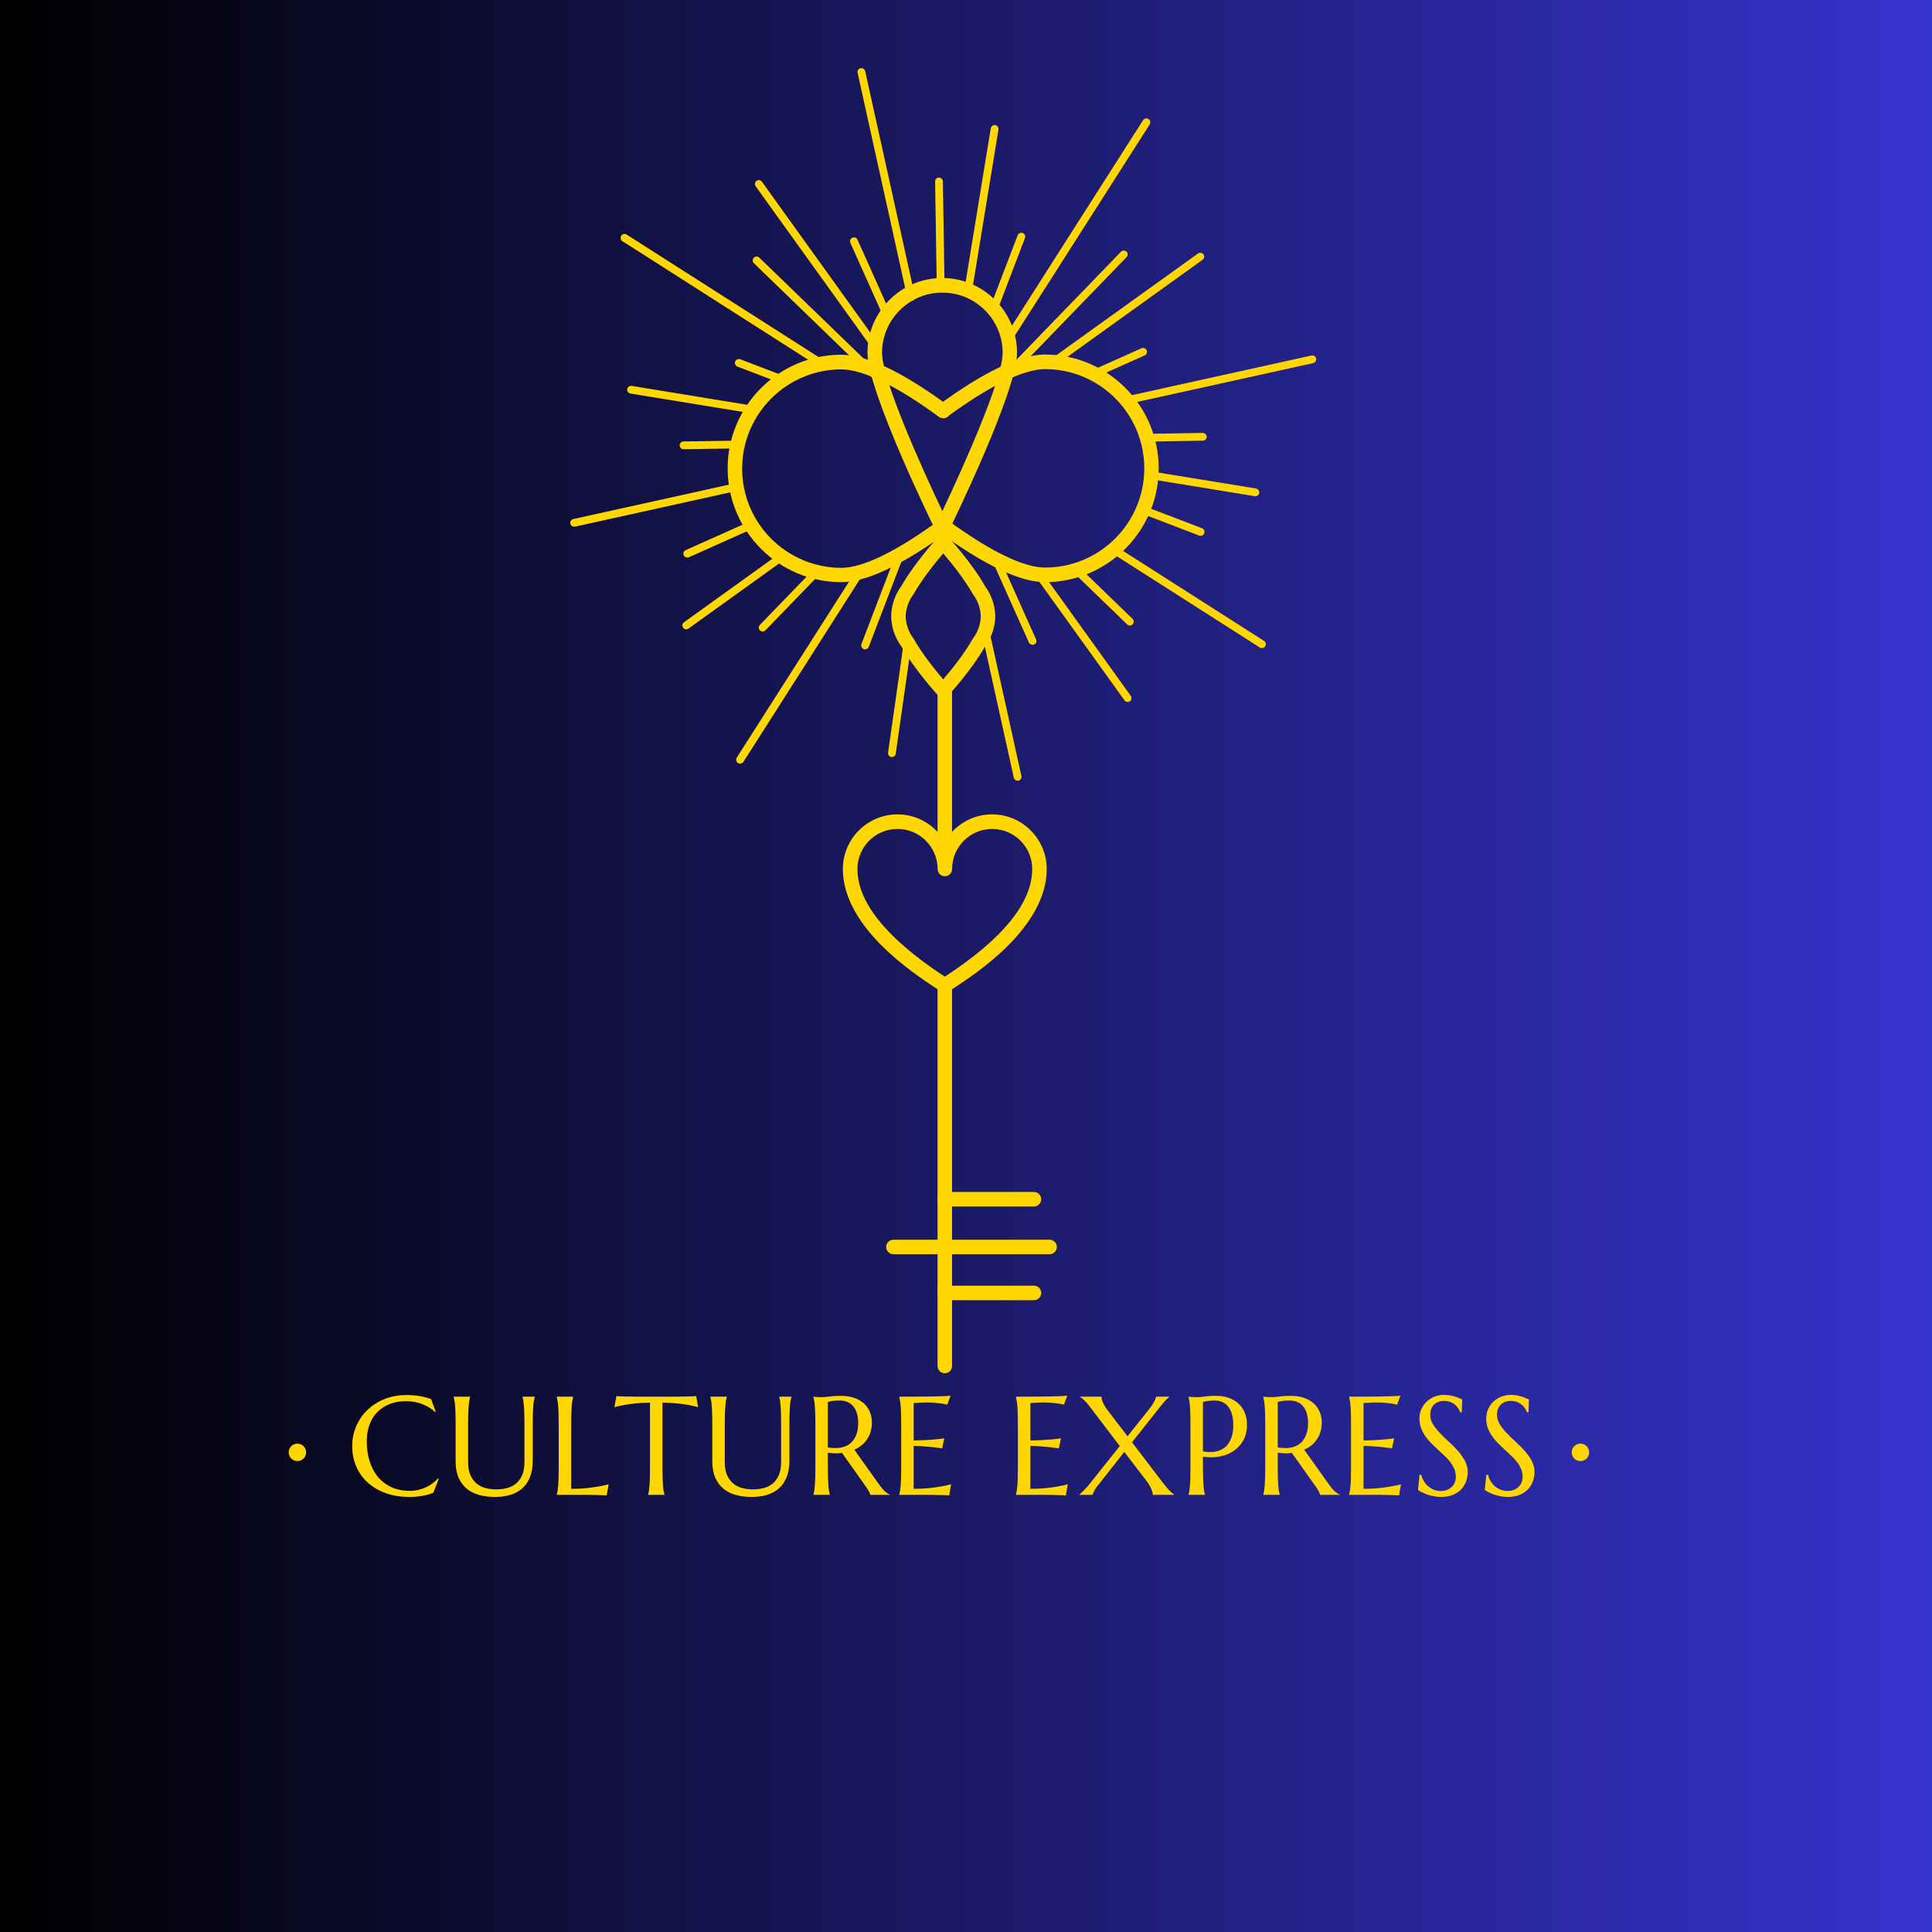 <svg xmlns="http://www.w3.org/2000/svg" xmlns:xlink="http://www.w3.org/1999/xlink" width="500" zoomAndPan="magnify" viewBox="0 0 375 375" height="500" preserveAspectRatio="xMidYMid meet" version="1.0"><defs><g/><linearGradient x1="0" gradientTransform="matrix(0.75, 0, 0, 0.75, 0, 0)" y1="250" x2="500" gradientUnits="userSpaceOnUse" y2="250" id="174ed9596a"><stop stop-opacity="1" stop-color="rgb(0%, 0%, 0%)" offset="0"/><stop stop-opacity="1" stop-color="rgb(0.081%, 0.078%, 0.313%)" offset="0.004"/><stop stop-opacity="1" stop-color="rgb(0.162%, 0.156%, 0.627%)" offset="0.008"/><stop stop-opacity="1" stop-color="rgb(0.243%, 0.233%, 0.941%)" offset="0.012"/><stop stop-opacity="1" stop-color="rgb(0.323%, 0.311%, 1.256%)" offset="0.016"/><stop stop-opacity="1" stop-color="rgb(0.404%, 0.389%, 1.569%)" offset="0.02"/><stop stop-opacity="1" stop-color="rgb(0.487%, 0.468%, 1.883%)" offset="0.023"/><stop stop-opacity="1" stop-color="rgb(0.568%, 0.546%, 2.197%)" offset="0.027"/><stop stop-opacity="1" stop-color="rgb(0.648%, 0.624%, 2.512%)" offset="0.031"/><stop stop-opacity="1" stop-color="rgb(0.729%, 0.702%, 2.826%)" offset="0.035"/><stop stop-opacity="1" stop-color="rgb(0.812%, 0.78%, 3.14%)" offset="0.039"/><stop stop-opacity="1" stop-color="rgb(0.893%, 0.858%, 3.453%)" offset="0.043"/><stop stop-opacity="1" stop-color="rgb(0.974%, 0.937%, 3.767%)" offset="0.047"/><stop stop-opacity="1" stop-color="rgb(1.054%, 1.015%, 4.082%)" offset="0.051"/><stop stop-opacity="1" stop-color="rgb(1.137%, 1.093%, 4.396%)" offset="0.055"/><stop stop-opacity="1" stop-color="rgb(1.218%, 1.17%, 4.71%)" offset="0.059"/><stop stop-opacity="1" stop-color="rgb(1.299%, 1.25%, 5.025%)" offset="0.062"/><stop stop-opacity="1" stop-color="rgb(1.379%, 1.328%, 5.338%)" offset="0.066"/><stop stop-opacity="1" stop-color="rgb(1.462%, 1.405%, 5.652%)" offset="0.07"/><stop stop-opacity="1" stop-color="rgb(1.543%, 1.483%, 5.966%)" offset="0.074"/><stop stop-opacity="1" stop-color="rgb(1.624%, 1.561%, 6.281%)" offset="0.078"/><stop stop-opacity="1" stop-color="rgb(1.704%, 1.639%, 6.595%)" offset="0.082"/><stop stop-opacity="1" stop-color="rgb(1.787%, 1.718%, 6.909%)" offset="0.086"/><stop stop-opacity="1" stop-color="rgb(1.868%, 1.796%, 7.222%)" offset="0.09"/><stop stop-opacity="1" stop-color="rgb(1.949%, 1.874%, 7.536%)" offset="0.094"/><stop stop-opacity="1" stop-color="rgb(2.029%, 1.952%, 7.851%)" offset="0.098"/><stop stop-opacity="1" stop-color="rgb(2.112%, 2.031%, 8.165%)" offset="0.102"/><stop stop-opacity="1" stop-color="rgb(2.193%, 2.109%, 8.479%)" offset="0.105"/><stop stop-opacity="1" stop-color="rgb(2.274%, 2.187%, 8.794%)" offset="0.109"/><stop stop-opacity="1" stop-color="rgb(2.354%, 2.264%, 9.106%)" offset="0.113"/><stop stop-opacity="1" stop-color="rgb(2.437%, 2.342%, 9.421%)" offset="0.117"/><stop stop-opacity="1" stop-color="rgb(2.518%, 2.42%, 9.735%)" offset="0.121"/><stop stop-opacity="1" stop-color="rgb(2.599%, 2.499%, 10.049%)" offset="0.125"/><stop stop-opacity="1" stop-color="rgb(2.679%, 2.577%, 10.364%)" offset="0.129"/><stop stop-opacity="1" stop-color="rgb(2.762%, 2.655%, 10.678%)" offset="0.133"/><stop stop-opacity="1" stop-color="rgb(2.843%, 2.733%, 10.991%)" offset="0.137"/><stop stop-opacity="1" stop-color="rgb(2.924%, 2.812%, 11.305%)" offset="0.141"/><stop stop-opacity="1" stop-color="rgb(3.004%, 2.89%, 11.62%)" offset="0.145"/><stop stop-opacity="1" stop-color="rgb(3.087%, 2.968%, 11.934%)" offset="0.148"/><stop stop-opacity="1" stop-color="rgb(3.168%, 3.046%, 12.247%)" offset="0.152"/><stop stop-opacity="1" stop-color="rgb(3.249%, 3.123%, 12.561%)" offset="0.156"/><stop stop-opacity="1" stop-color="rgb(3.329%, 3.201%, 12.875%)" offset="0.16"/><stop stop-opacity="1" stop-color="rgb(3.412%, 3.281%, 13.19%)" offset="0.164"/><stop stop-opacity="1" stop-color="rgb(3.493%, 3.358%, 13.504%)" offset="0.168"/><stop stop-opacity="1" stop-color="rgb(3.574%, 3.436%, 13.818%)" offset="0.172"/><stop stop-opacity="1" stop-color="rgb(3.654%, 3.514%, 14.131%)" offset="0.176"/><stop stop-opacity="1" stop-color="rgb(3.737%, 3.593%, 14.445%)" offset="0.18"/><stop stop-opacity="1" stop-color="rgb(3.818%, 3.671%, 14.76%)" offset="0.184"/><stop stop-opacity="1" stop-color="rgb(3.899%, 3.749%, 15.074%)" offset="0.188"/><stop stop-opacity="1" stop-color="rgb(3.979%, 3.827%, 15.388%)" offset="0.191"/><stop stop-opacity="1" stop-color="rgb(4.062%, 3.905%, 15.703%)" offset="0.195"/><stop stop-opacity="1" stop-color="rgb(4.143%, 3.983%, 16.016%)" offset="0.199"/><stop stop-opacity="1" stop-color="rgb(4.224%, 4.062%, 16.33%)" offset="0.203"/><stop stop-opacity="1" stop-color="rgb(4.305%, 4.14%, 16.644%)" offset="0.207"/><stop stop-opacity="1" stop-color="rgb(4.387%, 4.218%, 16.959%)" offset="0.211"/><stop stop-opacity="1" stop-color="rgb(4.468%, 4.295%, 17.273%)" offset="0.215"/><stop stop-opacity="1" stop-color="rgb(4.549%, 4.375%, 17.587%)" offset="0.219"/><stop stop-opacity="1" stop-color="rgb(4.63%, 4.453%, 17.9%)" offset="0.223"/><stop stop-opacity="1" stop-color="rgb(4.712%, 4.53%, 18.214%)" offset="0.227"/><stop stop-opacity="1" stop-color="rgb(4.793%, 4.608%, 18.529%)" offset="0.23"/><stop stop-opacity="1" stop-color="rgb(4.874%, 4.686%, 18.843%)" offset="0.234"/><stop stop-opacity="1" stop-color="rgb(4.955%, 4.764%, 19.157%)" offset="0.238"/><stop stop-opacity="1" stop-color="rgb(5.037%, 4.843%, 19.472%)" offset="0.242"/><stop stop-opacity="1" stop-color="rgb(5.118%, 4.921%, 19.785%)" offset="0.246"/><stop stop-opacity="1" stop-color="rgb(5.199%, 4.999%, 20.099%)" offset="0.25"/><stop stop-opacity="1" stop-color="rgb(5.28%, 5.077%, 20.413%)" offset="0.254"/><stop stop-opacity="1" stop-color="rgb(5.362%, 5.156%, 20.728%)" offset="0.258"/><stop stop-opacity="1" stop-color="rgb(5.443%, 5.234%, 21.042%)" offset="0.262"/><stop stop-opacity="1" stop-color="rgb(5.524%, 5.312%, 21.356%)" offset="0.266"/><stop stop-opacity="1" stop-color="rgb(5.605%, 5.389%, 21.669%)" offset="0.27"/><stop stop-opacity="1" stop-color="rgb(5.687%, 5.467%, 21.983%)" offset="0.273"/><stop stop-opacity="1" stop-color="rgb(5.768%, 5.545%, 22.298%)" offset="0.277"/><stop stop-opacity="1" stop-color="rgb(5.849%, 5.624%, 22.612%)" offset="0.281"/><stop stop-opacity="1" stop-color="rgb(5.93%, 5.702%, 22.925%)" offset="0.285"/><stop stop-opacity="1" stop-color="rgb(6.012%, 5.78%, 23.239%)" offset="0.289"/><stop stop-opacity="1" stop-color="rgb(6.093%, 5.858%, 23.553%)" offset="0.293"/><stop stop-opacity="1" stop-color="rgb(6.174%, 5.937%, 23.868%)" offset="0.297"/><stop stop-opacity="1" stop-color="rgb(6.255%, 6.015%, 24.182%)" offset="0.301"/><stop stop-opacity="1" stop-color="rgb(6.337%, 6.093%, 24.496%)" offset="0.305"/><stop stop-opacity="1" stop-color="rgb(6.418%, 6.171%, 24.809%)" offset="0.309"/><stop stop-opacity="1" stop-color="rgb(6.499%, 6.248%, 25.124%)" offset="0.312"/><stop stop-opacity="1" stop-color="rgb(6.58%, 6.326%, 25.438%)" offset="0.316"/><stop stop-opacity="1" stop-color="rgb(6.662%, 6.406%, 25.752%)" offset="0.32"/><stop stop-opacity="1" stop-color="rgb(6.743%, 6.483%, 26.067%)" offset="0.324"/><stop stop-opacity="1" stop-color="rgb(6.824%, 6.561%, 26.381%)" offset="0.328"/><stop stop-opacity="1" stop-color="rgb(6.905%, 6.639%, 26.694%)" offset="0.332"/><stop stop-opacity="1" stop-color="rgb(6.987%, 6.718%, 27.008%)" offset="0.336"/><stop stop-opacity="1" stop-color="rgb(7.068%, 6.796%, 27.322%)" offset="0.34"/><stop stop-opacity="1" stop-color="rgb(7.149%, 6.874%, 27.637%)" offset="0.344"/><stop stop-opacity="1" stop-color="rgb(7.23%, 6.952%, 27.951%)" offset="0.348"/><stop stop-opacity="1" stop-color="rgb(7.312%, 7.03%, 28.265%)" offset="0.352"/><stop stop-opacity="1" stop-color="rgb(7.393%, 7.108%, 28.578%)" offset="0.355"/><stop stop-opacity="1" stop-color="rgb(7.474%, 7.187%, 28.893%)" offset="0.359"/><stop stop-opacity="1" stop-color="rgb(7.555%, 7.265%, 29.207%)" offset="0.363"/><stop stop-opacity="1" stop-color="rgb(7.637%, 7.343%, 29.521%)" offset="0.367"/><stop stop-opacity="1" stop-color="rgb(7.718%, 7.42%, 29.836%)" offset="0.371"/><stop stop-opacity="1" stop-color="rgb(7.799%, 7.5%, 30.15%)" offset="0.375"/><stop stop-opacity="1" stop-color="rgb(7.88%, 7.578%, 30.463%)" offset="0.379"/><stop stop-opacity="1" stop-color="rgb(7.962%, 7.655%, 30.777%)" offset="0.383"/><stop stop-opacity="1" stop-color="rgb(8.043%, 7.733%, 31.091%)" offset="0.387"/><stop stop-opacity="1" stop-color="rgb(8.124%, 7.811%, 31.406%)" offset="0.391"/><stop stop-opacity="1" stop-color="rgb(8.205%, 7.889%, 31.72%)" offset="0.395"/><stop stop-opacity="1" stop-color="rgb(8.287%, 7.968%, 32.034%)" offset="0.398"/><stop stop-opacity="1" stop-color="rgb(8.368%, 8.046%, 32.347%)" offset="0.402"/><stop stop-opacity="1" stop-color="rgb(8.449%, 8.124%, 32.661%)" offset="0.406"/><stop stop-opacity="1" stop-color="rgb(8.53%, 8.202%, 32.976%)" offset="0.41"/><stop stop-opacity="1" stop-color="rgb(8.612%, 8.281%, 33.29%)" offset="0.414"/><stop stop-opacity="1" stop-color="rgb(8.693%, 8.359%, 33.603%)" offset="0.418"/><stop stop-opacity="1" stop-color="rgb(8.774%, 8.437%, 33.917%)" offset="0.422"/><stop stop-opacity="1" stop-color="rgb(8.855%, 8.514%, 34.232%)" offset="0.426"/><stop stop-opacity="1" stop-color="rgb(8.937%, 8.592%, 34.546%)" offset="0.43"/><stop stop-opacity="1" stop-color="rgb(9.018%, 8.67%, 34.86%)" offset="0.434"/><stop stop-opacity="1" stop-color="rgb(9.099%, 8.749%, 35.175%)" offset="0.438"/><stop stop-opacity="1" stop-color="rgb(9.18%, 8.827%, 35.487%)" offset="0.441"/><stop stop-opacity="1" stop-color="rgb(9.262%, 8.905%, 35.802%)" offset="0.445"/><stop stop-opacity="1" stop-color="rgb(9.343%, 8.983%, 36.116%)" offset="0.449"/><stop stop-opacity="1" stop-color="rgb(9.424%, 9.062%, 36.43%)" offset="0.453"/><stop stop-opacity="1" stop-color="rgb(9.505%, 9.14%, 36.745%)" offset="0.457"/><stop stop-opacity="1" stop-color="rgb(9.587%, 9.218%, 37.059%)" offset="0.461"/><stop stop-opacity="1" stop-color="rgb(9.668%, 9.296%, 37.372%)" offset="0.465"/><stop stop-opacity="1" stop-color="rgb(9.749%, 9.373%, 37.686%)" offset="0.469"/><stop stop-opacity="1" stop-color="rgb(9.83%, 9.451%, 38%)" offset="0.473"/><stop stop-opacity="1" stop-color="rgb(9.912%, 9.531%, 38.315%)" offset="0.477"/><stop stop-opacity="1" stop-color="rgb(9.993%, 9.608%, 38.629%)" offset="0.48"/><stop stop-opacity="1" stop-color="rgb(10.074%, 9.686%, 38.943%)" offset="0.484"/><stop stop-opacity="1" stop-color="rgb(10.155%, 9.764%, 39.256%)" offset="0.488"/><stop stop-opacity="1" stop-color="rgb(10.237%, 9.843%, 39.571%)" offset="0.492"/><stop stop-opacity="1" stop-color="rgb(10.318%, 9.921%, 39.885%)" offset="0.496"/><stop stop-opacity="1" stop-color="rgb(10.399%, 9.999%, 40.199%)" offset="0.5"/><stop stop-opacity="1" stop-color="rgb(10.48%, 10.077%, 40.514%)" offset="0.504"/><stop stop-opacity="1" stop-color="rgb(10.562%, 10.155%, 40.828%)" offset="0.508"/><stop stop-opacity="1" stop-color="rgb(10.643%, 10.233%, 41.141%)" offset="0.512"/><stop stop-opacity="1" stop-color="rgb(10.724%, 10.312%, 41.455%)" offset="0.516"/><stop stop-opacity="1" stop-color="rgb(10.805%, 10.39%, 41.769%)" offset="0.52"/><stop stop-opacity="1" stop-color="rgb(10.887%, 10.468%, 42.084%)" offset="0.523"/><stop stop-opacity="1" stop-color="rgb(10.968%, 10.545%, 42.398%)" offset="0.527"/><stop stop-opacity="1" stop-color="rgb(11.049%, 10.625%, 42.712%)" offset="0.531"/><stop stop-opacity="1" stop-color="rgb(11.13%, 10.703%, 43.025%)" offset="0.535"/><stop stop-opacity="1" stop-color="rgb(11.212%, 10.78%, 43.34%)" offset="0.539"/><stop stop-opacity="1" stop-color="rgb(11.293%, 10.858%, 43.654%)" offset="0.543"/><stop stop-opacity="1" stop-color="rgb(11.374%, 10.936%, 43.968%)" offset="0.547"/><stop stop-opacity="1" stop-color="rgb(11.455%, 11.014%, 44.283%)" offset="0.551"/><stop stop-opacity="1" stop-color="rgb(11.537%, 11.093%, 44.597%)" offset="0.555"/><stop stop-opacity="1" stop-color="rgb(11.618%, 11.171%, 44.91%)" offset="0.559"/><stop stop-opacity="1" stop-color="rgb(11.699%, 11.249%, 45.224%)" offset="0.562"/><stop stop-opacity="1" stop-color="rgb(11.78%, 11.327%, 45.538%)" offset="0.566"/><stop stop-opacity="1" stop-color="rgb(11.862%, 11.406%, 45.853%)" offset="0.57"/><stop stop-opacity="1" stop-color="rgb(11.943%, 11.484%, 46.165%)" offset="0.574"/><stop stop-opacity="1" stop-color="rgb(12.024%, 11.562%, 46.48%)" offset="0.578"/><stop stop-opacity="1" stop-color="rgb(12.105%, 11.639%, 46.794%)" offset="0.582"/><stop stop-opacity="1" stop-color="rgb(12.187%, 11.717%, 47.108%)" offset="0.586"/><stop stop-opacity="1" stop-color="rgb(12.268%, 11.795%, 47.423%)" offset="0.59"/><stop stop-opacity="1" stop-color="rgb(12.349%, 11.874%, 47.737%)" offset="0.594"/><stop stop-opacity="1" stop-color="rgb(12.43%, 11.952%, 48.05%)" offset="0.598"/><stop stop-opacity="1" stop-color="rgb(12.512%, 12.03%, 48.364%)" offset="0.602"/><stop stop-opacity="1" stop-color="rgb(12.593%, 12.108%, 48.679%)" offset="0.605"/><stop stop-opacity="1" stop-color="rgb(12.674%, 12.187%, 48.993%)" offset="0.609"/><stop stop-opacity="1" stop-color="rgb(12.755%, 12.265%, 49.307%)" offset="0.613"/><stop stop-opacity="1" stop-color="rgb(12.837%, 12.343%, 49.622%)" offset="0.617"/><stop stop-opacity="1" stop-color="rgb(12.918%, 12.421%, 49.934%)" offset="0.621"/><stop stop-opacity="1" stop-color="rgb(12.999%, 12.498%, 50.249%)" offset="0.625"/><stop stop-opacity="1" stop-color="rgb(13.08%, 12.576%, 50.563%)" offset="0.629"/><stop stop-opacity="1" stop-color="rgb(13.162%, 12.656%, 50.877%)" offset="0.633"/><stop stop-opacity="1" stop-color="rgb(13.243%, 12.733%, 51.192%)" offset="0.637"/><stop stop-opacity="1" stop-color="rgb(13.324%, 12.811%, 51.506%)" offset="0.641"/><stop stop-opacity="1" stop-color="rgb(13.405%, 12.889%, 51.819%)" offset="0.645"/><stop stop-opacity="1" stop-color="rgb(13.487%, 12.968%, 52.133%)" offset="0.648"/><stop stop-opacity="1" stop-color="rgb(13.568%, 13.046%, 52.448%)" offset="0.652"/><stop stop-opacity="1" stop-color="rgb(13.649%, 13.124%, 52.762%)" offset="0.656"/><stop stop-opacity="1" stop-color="rgb(13.73%, 13.202%, 53.076%)" offset="0.66"/><stop stop-opacity="1" stop-color="rgb(13.812%, 13.28%, 53.391%)" offset="0.664"/><stop stop-opacity="1" stop-color="rgb(13.893%, 13.358%, 53.703%)" offset="0.668"/><stop stop-opacity="1" stop-color="rgb(13.974%, 13.437%, 54.018%)" offset="0.672"/><stop stop-opacity="1" stop-color="rgb(14.055%, 13.515%, 54.332%)" offset="0.676"/><stop stop-opacity="1" stop-color="rgb(14.137%, 13.593%, 54.646%)" offset="0.68"/><stop stop-opacity="1" stop-color="rgb(14.218%, 13.67%, 54.961%)" offset="0.684"/><stop stop-opacity="1" stop-color="rgb(14.299%, 13.75%, 55.275%)" offset="0.688"/><stop stop-opacity="1" stop-color="rgb(14.38%, 13.828%, 55.588%)" offset="0.691"/><stop stop-opacity="1" stop-color="rgb(14.462%, 13.905%, 55.902%)" offset="0.695"/><stop stop-opacity="1" stop-color="rgb(14.543%, 13.983%, 56.216%)" offset="0.699"/><stop stop-opacity="1" stop-color="rgb(14.624%, 14.061%, 56.531%)" offset="0.703"/><stop stop-opacity="1" stop-color="rgb(14.705%, 14.139%, 56.844%)" offset="0.707"/><stop stop-opacity="1" stop-color="rgb(14.787%, 14.218%, 57.158%)" offset="0.711"/><stop stop-opacity="1" stop-color="rgb(14.868%, 14.296%, 57.472%)" offset="0.715"/><stop stop-opacity="1" stop-color="rgb(14.949%, 14.374%, 57.787%)" offset="0.719"/><stop stop-opacity="1" stop-color="rgb(15.03%, 14.452%, 58.101%)" offset="0.723"/><stop stop-opacity="1" stop-color="rgb(15.112%, 14.531%, 58.415%)" offset="0.727"/><stop stop-opacity="1" stop-color="rgb(15.193%, 14.609%, 58.728%)" offset="0.73"/><stop stop-opacity="1" stop-color="rgb(15.274%, 14.687%, 59.042%)" offset="0.734"/><stop stop-opacity="1" stop-color="rgb(15.355%, 14.764%, 59.357%)" offset="0.738"/><stop stop-opacity="1" stop-color="rgb(15.437%, 14.842%, 59.671%)" offset="0.742"/><stop stop-opacity="1" stop-color="rgb(15.518%, 14.92%, 59.985%)" offset="0.746"/><stop stop-opacity="1" stop-color="rgb(15.599%, 14.999%, 60.3%)" offset="0.75"/><stop stop-opacity="1" stop-color="rgb(15.68%, 15.077%, 60.612%)" offset="0.754"/><stop stop-opacity="1" stop-color="rgb(15.762%, 15.155%, 60.927%)" offset="0.758"/><stop stop-opacity="1" stop-color="rgb(15.843%, 15.233%, 61.241%)" offset="0.762"/><stop stop-opacity="1" stop-color="rgb(15.924%, 15.312%, 61.555%)" offset="0.766"/><stop stop-opacity="1" stop-color="rgb(16.005%, 15.39%, 61.87%)" offset="0.77"/><stop stop-opacity="1" stop-color="rgb(16.087%, 15.468%, 62.184%)" offset="0.773"/><stop stop-opacity="1" stop-color="rgb(16.168%, 15.546%, 62.497%)" offset="0.777"/><stop stop-opacity="1" stop-color="rgb(16.249%, 15.623%, 62.811%)" offset="0.781"/><stop stop-opacity="1" stop-color="rgb(16.33%, 15.701%, 63.126%)" offset="0.785"/><stop stop-opacity="1" stop-color="rgb(16.412%, 15.781%, 63.44%)" offset="0.789"/><stop stop-opacity="1" stop-color="rgb(16.493%, 15.858%, 63.754%)" offset="0.793"/><stop stop-opacity="1" stop-color="rgb(16.574%, 15.936%, 64.069%)" offset="0.797"/><stop stop-opacity="1" stop-color="rgb(16.655%, 16.014%, 64.381%)" offset="0.801"/><stop stop-opacity="1" stop-color="rgb(16.737%, 16.093%, 64.696%)" offset="0.805"/><stop stop-opacity="1" stop-color="rgb(16.818%, 16.171%, 65.01%)" offset="0.809"/><stop stop-opacity="1" stop-color="rgb(16.899%, 16.249%, 65.324%)" offset="0.812"/><stop stop-opacity="1" stop-color="rgb(16.98%, 16.327%, 65.639%)" offset="0.816"/><stop stop-opacity="1" stop-color="rgb(17.062%, 16.405%, 65.953%)" offset="0.82"/><stop stop-opacity="1" stop-color="rgb(17.143%, 16.483%, 66.266%)" offset="0.824"/><stop stop-opacity="1" stop-color="rgb(17.224%, 16.562%, 66.58%)" offset="0.828"/><stop stop-opacity="1" stop-color="rgb(17.305%, 16.64%, 66.895%)" offset="0.832"/><stop stop-opacity="1" stop-color="rgb(17.387%, 16.718%, 67.209%)" offset="0.836"/><stop stop-opacity="1" stop-color="rgb(17.468%, 16.795%, 67.522%)" offset="0.84"/><stop stop-opacity="1" stop-color="rgb(17.549%, 16.875%, 67.836%)" offset="0.844"/><stop stop-opacity="1" stop-color="rgb(17.63%, 16.953%, 68.15%)" offset="0.848"/><stop stop-opacity="1" stop-color="rgb(17.712%, 17.03%, 68.465%)" offset="0.852"/><stop stop-opacity="1" stop-color="rgb(17.793%, 17.108%, 68.779%)" offset="0.855"/><stop stop-opacity="1" stop-color="rgb(17.874%, 17.186%, 69.093%)" offset="0.859"/><stop stop-opacity="1" stop-color="rgb(17.955%, 17.264%, 69.406%)" offset="0.863"/><stop stop-opacity="1" stop-color="rgb(18.037%, 17.343%, 69.72%)" offset="0.867"/><stop stop-opacity="1" stop-color="rgb(18.118%, 17.421%, 70.035%)" offset="0.871"/><stop stop-opacity="1" stop-color="rgb(18.199%, 17.499%, 70.349%)" offset="0.875"/><stop stop-opacity="1" stop-color="rgb(18.28%, 17.577%, 70.663%)" offset="0.879"/><stop stop-opacity="1" stop-color="rgb(18.362%, 17.656%, 70.978%)" offset="0.883"/><stop stop-opacity="1" stop-color="rgb(18.443%, 17.734%, 71.291%)" offset="0.887"/><stop stop-opacity="1" stop-color="rgb(18.524%, 17.812%, 71.605%)" offset="0.891"/><stop stop-opacity="1" stop-color="rgb(18.605%, 17.889%, 71.919%)" offset="0.895"/><stop stop-opacity="1" stop-color="rgb(18.687%, 17.967%, 72.234%)" offset="0.898"/><stop stop-opacity="1" stop-color="rgb(18.768%, 18.045%, 72.548%)" offset="0.902"/><stop stop-opacity="1" stop-color="rgb(18.849%, 18.124%, 72.862%)" offset="0.906"/><stop stop-opacity="1" stop-color="rgb(18.93%, 18.202%, 73.175%)" offset="0.91"/><stop stop-opacity="1" stop-color="rgb(19.012%, 18.28%, 73.489%)" offset="0.914"/><stop stop-opacity="1" stop-color="rgb(19.093%, 18.358%, 73.804%)" offset="0.918"/><stop stop-opacity="1" stop-color="rgb(19.174%, 18.437%, 74.118%)" offset="0.922"/><stop stop-opacity="1" stop-color="rgb(19.255%, 18.515%, 74.432%)" offset="0.926"/><stop stop-opacity="1" stop-color="rgb(19.337%, 18.593%, 74.747%)" offset="0.93"/><stop stop-opacity="1" stop-color="rgb(19.418%, 18.671%, 75.06%)" offset="0.934"/><stop stop-opacity="1" stop-color="rgb(19.499%, 18.748%, 75.374%)" offset="0.938"/><stop stop-opacity="1" stop-color="rgb(19.58%, 18.826%, 75.688%)" offset="0.941"/><stop stop-opacity="1" stop-color="rgb(19.662%, 18.906%, 76.003%)" offset="0.945"/><stop stop-opacity="1" stop-color="rgb(19.743%, 18.983%, 76.317%)" offset="0.949"/><stop stop-opacity="1" stop-color="rgb(19.824%, 19.061%, 76.631%)" offset="0.953"/><stop stop-opacity="1" stop-color="rgb(19.905%, 19.139%, 76.944%)" offset="0.957"/><stop stop-opacity="1" stop-color="rgb(19.987%, 19.218%, 77.258%)" offset="0.961"/><stop stop-opacity="1" stop-color="rgb(20.068%, 19.296%, 77.573%)" offset="0.965"/><stop stop-opacity="1" stop-color="rgb(20.149%, 19.374%, 77.887%)" offset="0.969"/><stop stop-opacity="1" stop-color="rgb(20.23%, 19.452%, 78.2%)" offset="0.973"/><stop stop-opacity="1" stop-color="rgb(20.311%, 19.53%, 78.514%)" offset="0.977"/><stop stop-opacity="1" stop-color="rgb(20.392%, 19.608%, 78.828%)" offset="0.98"/><stop stop-opacity="1" stop-color="rgb(20.474%, 19.687%, 79.143%)" offset="0.984"/><stop stop-opacity="1" stop-color="rgb(20.555%, 19.765%, 79.457%)" offset="0.988"/><stop stop-opacity="1" stop-color="rgb(20.636%, 19.843%, 79.771%)" offset="0.992"/><stop stop-opacity="1" stop-color="rgb(20.717%, 19.92%, 80.084%)" offset="0.996"/><stop stop-opacity="1" stop-color="rgb(20.799%, 20%, 80.399%)" offset="1"/></linearGradient><clipPath id="8f272ca466"><path d="M 110.484 93 L 144 93 L 144 103 L 110.484 103 Z M 110.484 93 " clip-rule="nonzero"/></clipPath><clipPath id="a10cdf9e27"><path d="M 166 13.207 L 178 13.207 L 178 59 L 166 59 Z M 166 13.207 " clip-rule="nonzero"/></clipPath><clipPath id="f6c251ba65"><path d="M 218 68 L 255.984 68 L 255.984 79 L 218 79 Z M 218 68 " clip-rule="nonzero"/></clipPath><clipPath id="619d1ed121"><path d="M 181 190 L 185 190 L 185 266.707 L 181 266.707 Z M 181 190 " clip-rule="nonzero"/></clipPath><clipPath id="7a3e48f93b"><path d="M 56.031 280.207 L 59.418 280.207 L 59.418 283.598 L 56.031 283.598 Z M 56.031 280.207 " clip-rule="nonzero"/></clipPath><clipPath id="4536731d21"><path d="M 57.723 280.207 C 56.789 280.207 56.031 280.965 56.031 281.902 C 56.031 282.836 56.789 283.598 57.723 283.598 C 58.66 283.598 59.418 282.836 59.418 281.902 C 59.418 280.965 58.66 280.207 57.723 280.207 Z M 57.723 280.207 " clip-rule="nonzero"/></clipPath><clipPath id="e085d84382"><path d="M 305.066 280.207 L 308.453 280.207 L 308.453 283.598 L 305.066 283.598 Z M 305.066 280.207 " clip-rule="nonzero"/></clipPath><clipPath id="cf312b6b93"><path d="M 306.762 280.207 C 305.824 280.207 305.066 280.965 305.066 281.902 C 305.066 282.836 305.824 283.598 306.762 283.598 C 307.695 283.598 308.453 282.836 308.453 281.902 C 308.453 280.965 307.695 280.207 306.762 280.207 Z M 306.762 280.207 " clip-rule="nonzero"/></clipPath></defs><rect x="-37.5" fill="url(#174ed9596a)" width="450" y="-37.5" height="450"/><path fill="#ffd700" d="M 243.668 96.328 C 243.637 96.328 243.586 96.328 243.551 96.309 L 223.344 93.008 C 222.938 92.938 222.648 92.551 222.715 92.145 C 222.785 91.734 223.191 91.465 223.578 91.516 L 243.789 94.82 C 244.195 94.887 244.48 95.277 244.414 95.684 C 244.348 96.074 244.023 96.328 243.668 96.328 Z M 243.668 96.328 " fill-opacity="1" fill-rule="nonzero"/><path fill="#ffd700" d="M 233.031 104 C 232.945 104 232.844 103.984 232.762 103.949 L 221.816 99.766 C 221.43 99.613 221.227 99.172 221.379 98.781 C 221.531 98.395 221.953 98.207 222.359 98.344 L 233.301 102.527 C 233.691 102.68 233.895 103.117 233.742 103.508 C 233.625 103.812 233.336 104 233.031 104 Z M 233.031 104 " fill-opacity="1" fill-rule="nonzero"/><path fill="#ffd700" d="M 219.293 121.414 C 219.109 121.414 218.922 121.344 218.77 121.191 L 208.234 110.996 C 207.93 110.707 207.93 110.234 208.215 109.93 C 208.504 109.625 208.977 109.625 209.281 109.91 L 219.82 120.109 C 220.125 120.398 220.125 120.871 219.836 121.176 C 219.699 121.328 219.496 121.414 219.293 121.414 Z M 219.293 121.414 " fill-opacity="1" fill-rule="nonzero"/><path fill="#ffd700" d="M 244.941 125.801 C 244.805 125.801 244.652 125.766 244.531 125.684 L 215.789 107.336 C 215.434 107.117 215.332 106.641 215.551 106.285 C 215.77 105.93 216.246 105.828 216.602 106.051 L 245.348 124.395 C 245.703 124.613 245.805 125.09 245.582 125.445 C 245.449 125.664 245.195 125.801 244.941 125.801 Z M 244.941 125.801 " fill-opacity="1" fill-rule="nonzero"/><path fill="#ffd700" d="M 218.871 136.25 C 218.633 136.25 218.395 136.133 218.262 135.93 L 201.086 112.027 C 200.848 111.691 200.914 111.215 201.254 110.98 C 201.594 110.742 202.066 110.809 202.305 111.148 L 219.48 135.066 C 219.719 135.406 219.648 135.879 219.312 136.117 C 219.176 136.219 219.023 136.25 218.871 136.25 Z M 218.871 136.25 " fill-opacity="1" fill-rule="nonzero"/><path fill="#ffd700" d="M 200.406 125.156 C 200.117 125.156 199.848 124.988 199.711 124.715 L 192.902 109.504 C 192.734 109.117 192.902 108.676 193.293 108.504 C 193.664 108.336 194.121 108.504 194.293 108.895 L 201.102 124.105 C 201.27 124.496 201.102 124.938 200.711 125.105 C 200.609 125.141 200.508 125.156 200.406 125.156 Z M 200.406 125.156 " fill-opacity="1" fill-rule="nonzero"/><path fill="#ffd700" d="M 197.527 151.547 C 197.188 151.547 196.867 151.309 196.781 150.953 L 190.648 123.207 C 190.566 122.801 190.82 122.395 191.227 122.312 C 191.633 122.227 192.039 122.48 192.125 122.887 L 198.254 150.633 C 198.34 151.039 198.086 151.445 197.68 151.531 C 197.629 151.547 197.578 151.547 197.527 151.547 Z M 197.527 151.547 " fill-opacity="1" fill-rule="nonzero"/><path fill="#ffd700" d="M 173.117 146.941 C 173.086 146.941 173.051 146.941 173.016 146.941 C 172.609 146.891 172.324 146.5 172.375 146.094 L 175.355 125.172 C 175.406 124.766 175.793 124.48 176.203 124.531 C 176.609 124.582 176.895 124.969 176.844 125.375 L 173.863 146.297 C 173.812 146.668 173.492 146.941 173.117 146.941 Z M 173.117 146.941 " fill-opacity="1" fill-rule="nonzero"/><path fill="#ffd700" d="M 167.918 126.039 C 167.832 126.039 167.73 126.02 167.648 125.988 C 167.258 125.836 167.055 125.395 167.207 125.004 L 174.051 107.133 C 174.203 106.742 174.625 106.559 175.031 106.691 C 175.422 106.844 175.625 107.285 175.473 107.676 L 168.629 125.547 C 168.512 125.852 168.223 126.039 167.918 126.039 Z M 167.918 126.039 " fill-opacity="1" fill-rule="nonzero"/><path fill="#ffd700" d="M 148.031 122.582 C 147.844 122.582 147.66 122.516 147.508 122.363 C 147.203 122.074 147.203 121.598 147.488 121.293 L 157.672 110.777 C 157.957 110.469 158.434 110.469 158.738 110.758 C 159.043 111.047 159.043 111.52 158.754 111.824 L 148.574 122.344 C 148.422 122.496 148.234 122.582 148.031 122.582 Z M 148.031 122.582 " fill-opacity="1" fill-rule="nonzero"/><path fill="#ffd700" d="M 143.645 148.227 C 143.508 148.227 143.355 148.195 143.238 148.109 C 142.883 147.891 142.781 147.414 143 147.059 L 165.969 111.062 C 166.191 110.707 166.664 110.605 167.02 110.828 C 167.375 111.047 167.477 111.52 167.258 111.875 L 144.289 147.891 C 144.152 148.109 143.898 148.227 143.645 148.227 Z M 143.645 148.227 " fill-opacity="1" fill-rule="nonzero"/><path fill="#ffd700" d="M 133.195 122.16 C 132.957 122.16 132.719 122.039 132.582 121.836 C 132.348 121.496 132.414 121.023 132.754 120.785 L 151.469 107.336 C 151.809 107.082 152.285 107.168 152.52 107.508 C 152.758 107.844 152.691 108.32 152.352 108.555 L 133.633 122.008 C 133.5 122.109 133.348 122.16 133.195 122.16 Z M 133.195 122.16 " fill-opacity="1" fill-rule="nonzero"/><path fill="#ffd700" d="M 133.398 108.219 C 133.109 108.219 132.836 108.047 132.703 107.777 C 132.531 107.387 132.703 106.949 133.094 106.777 L 145.508 101.223 C 145.879 101.051 146.34 101.223 146.508 101.613 C 146.676 102 146.508 102.441 146.117 102.609 L 133.703 108.168 C 133.617 108.199 133.5 108.219 133.398 108.219 Z M 133.398 108.219 " fill-opacity="1" fill-rule="nonzero"/><path fill="#ffd700" d="M 132.684 87.195 C 132.277 87.195 131.941 86.875 131.922 86.453 C 131.922 86.027 132.246 85.688 132.668 85.688 L 143.629 85.52 C 144.066 85.52 144.391 85.84 144.391 86.266 C 144.391 86.688 144.066 87.027 143.645 87.027 L 132.684 87.195 C 132.703 87.195 132.703 87.195 132.684 87.195 Z M 132.684 87.195 " fill-opacity="1" fill-rule="nonzero"/><g clip-path="url(#8f272ca466)"><path fill="#ffd700" d="M 111.445 102.238 C 111.105 102.238 110.785 102 110.699 101.645 C 110.613 101.238 110.867 100.832 111.273 100.746 L 142.797 93.785 C 143.203 93.699 143.609 93.957 143.695 94.363 C 143.781 94.77 143.527 95.176 143.121 95.258 L 111.598 102.223 C 111.547 102.223 111.496 102.238 111.445 102.238 Z M 111.445 102.238 " fill-opacity="1" fill-rule="nonzero"/></g><path fill="#ffd700" d="M 145.762 80.199 C 145.727 80.199 145.676 80.199 145.645 80.184 L 122.371 76.391 C 121.965 76.32 121.676 75.934 121.742 75.527 C 121.809 75.117 122.199 74.848 122.605 74.898 L 145.863 78.711 C 146.27 78.777 146.559 79.168 146.492 79.574 C 146.457 79.945 146.137 80.199 145.762 80.199 Z M 145.762 80.199 " fill-opacity="1" fill-rule="nonzero"/><path fill="#ffd700" d="M 151.52 74.305 C 151.438 74.305 151.336 74.289 151.25 74.254 L 143.137 71.156 C 142.746 71.004 142.543 70.562 142.695 70.172 C 142.848 69.785 143.273 69.598 143.68 69.734 L 151.793 72.832 C 152.184 72.984 152.387 73.426 152.234 73.816 C 152.113 74.121 151.828 74.305 151.52 74.305 Z M 151.52 74.305 " fill-opacity="1" fill-rule="nonzero"/><path fill="#ffd700" d="M 169.715 73.441 C 169.527 73.441 169.34 73.375 169.188 73.223 L 166.547 70.664 C 166.242 70.375 166.242 69.902 166.527 69.598 C 166.816 69.293 167.293 69.293 167.598 69.578 L 170.238 72.137 C 170.543 72.426 170.543 72.898 170.254 73.203 C 170.121 73.359 169.918 73.441 169.715 73.441 Z M 169.715 73.441 " fill-opacity="1" fill-rule="nonzero"/><path fill="#ffd700" d="M 167.09 70.883 C 166.902 70.883 166.715 70.816 166.562 70.664 L 146.34 51.102 C 146.031 50.812 146.031 50.336 146.32 50.031 C 146.609 49.727 147.082 49.727 147.387 50.016 L 167.613 69.578 C 167.918 69.867 167.918 70.344 167.629 70.648 C 167.477 70.801 167.273 70.883 167.09 70.883 Z M 167.09 70.883 " fill-opacity="1" fill-rule="nonzero"/><path fill="#ffd700" d="M 159.484 71.359 C 159.348 71.359 159.195 71.324 159.074 71.238 L 120.812 46.812 C 120.457 46.594 120.355 46.121 120.574 45.766 C 120.793 45.41 121.27 45.305 121.625 45.527 L 159.906 69.953 C 160.262 70.172 160.363 70.648 160.145 71.004 C 159.992 71.238 159.738 71.359 159.484 71.359 Z M 159.484 71.359 " fill-opacity="1" fill-rule="nonzero"/><path fill="#ffd700" d="M 169.543 67.461 C 169.309 67.461 169.07 67.344 168.934 67.141 L 146.676 36.16 C 146.441 35.82 146.508 35.348 146.848 35.109 C 147.184 34.855 147.66 34.941 147.895 35.277 L 170.152 66.262 C 170.391 66.598 170.324 67.074 169.984 67.309 C 169.848 67.41 169.695 67.461 169.543 67.461 Z M 169.543 67.461 " fill-opacity="1" fill-rule="nonzero"/><path fill="#ffd700" d="M 171.883 61.281 C 171.594 61.281 171.324 61.109 171.188 60.84 L 165.055 47.137 C 164.887 46.746 165.055 46.305 165.445 46.137 C 165.836 45.969 166.273 46.137 166.445 46.527 L 172.578 60.23 C 172.746 60.621 172.578 61.059 172.188 61.23 C 172.102 61.262 171.984 61.281 171.883 61.281 Z M 171.883 61.281 " fill-opacity="1" fill-rule="nonzero"/><path fill="#ffd700" d="M 182.586 56.129 C 182.18 56.129 181.844 55.809 181.824 55.387 L 181.504 35.227 C 181.504 34.805 181.824 34.465 182.25 34.465 C 182.621 34.484 183.012 34.789 183.012 35.211 L 183.332 55.367 C 183.348 55.793 183.012 56.129 182.586 56.129 Z M 182.586 56.129 " fill-opacity="1" fill-rule="nonzero"/><g clip-path="url(#a10cdf9e27)"><path fill="#ffd700" d="M 176.863 58.418 C 176.523 58.418 176.203 58.18 176.117 57.824 L 166.461 14.141 C 166.375 13.734 166.633 13.324 167.039 13.242 C 167.445 13.156 167.852 13.41 167.934 13.816 L 177.59 57.504 C 177.676 57.91 177.422 58.316 177.016 58.398 C 176.98 58.398 176.914 58.418 176.863 58.418 Z M 176.863 58.418 " fill-opacity="1" fill-rule="nonzero"/></g><path fill="#ffd700" d="M 187.922 57.129 C 187.891 57.129 187.84 57.129 187.805 57.113 C 187.398 57.047 187.109 56.656 187.18 56.25 L 192.309 24.914 C 192.379 24.504 192.785 24.219 193.176 24.285 C 193.582 24.352 193.867 24.742 193.801 25.148 L 188.668 56.484 C 188.602 56.859 188.277 57.129 187.922 57.129 Z M 187.922 57.129 " fill-opacity="1" fill-rule="nonzero"/><path fill="#ffd700" d="M 193.039 60.297 C 192.953 60.297 192.852 60.281 192.77 60.246 C 192.379 60.094 192.176 59.652 192.328 59.266 L 197.527 45.664 C 197.68 45.273 198.102 45.086 198.512 45.223 C 198.898 45.375 199.102 45.816 198.949 46.203 L 193.75 59.805 C 193.633 60.109 193.344 60.297 193.039 60.297 Z M 193.039 60.297 " fill-opacity="1" fill-rule="nonzero"/><path fill="#ffd700" d="M 196.004 73 C 195.816 73 195.629 72.934 195.477 72.781 C 195.172 72.492 195.172 72.02 195.461 71.715 L 217.582 48.863 C 217.871 48.559 218.344 48.559 218.648 48.848 C 218.957 49.137 218.957 49.609 218.668 49.914 L 196.547 72.766 C 196.41 72.934 196.207 73 196.004 73 Z M 196.004 73 " fill-opacity="1" fill-rule="nonzero"/><path fill="#ffd700" d="M 196.445 65.344 C 196.309 65.344 196.156 65.312 196.035 65.227 C 195.68 65.008 195.578 64.531 195.801 64.176 L 221.867 23.336 C 222.09 22.98 222.562 22.879 222.918 23.102 C 223.273 23.32 223.375 23.793 223.156 24.148 L 197.07 65.008 C 196.934 65.227 196.699 65.344 196.445 65.344 Z M 196.445 65.344 " fill-opacity="1" fill-rule="nonzero"/><path fill="#ffd700" d="M 204.945 70.699 C 204.711 70.699 204.473 70.578 204.336 70.375 C 204.102 70.039 204.168 69.562 204.508 69.324 L 232.539 49.203 C 232.879 48.965 233.352 49.031 233.59 49.371 C 233.828 49.711 233.762 50.184 233.422 50.422 L 205.387 70.562 C 205.25 70.664 205.098 70.699 204.945 70.699 Z M 204.945 70.699 " fill-opacity="1" fill-rule="nonzero"/><path fill="#ffd700" d="M 212.434 73.254 C 212.145 73.254 211.875 73.086 211.738 72.816 C 211.57 72.426 211.738 71.984 212.129 71.816 L 221.562 67.598 C 221.938 67.43 222.395 67.598 222.562 67.988 C 222.734 68.379 222.562 68.816 222.172 68.988 L 212.738 73.203 C 212.637 73.238 212.535 73.254 212.434 73.254 Z M 212.434 73.254 " fill-opacity="1" fill-rule="nonzero"/><path fill="#ffd700" d="M 222.344 85.723 C 221.938 85.723 221.598 85.402 221.582 84.977 C 221.582 84.555 221.902 84.215 222.324 84.215 L 233.453 84.027 C 233.844 84.047 234.219 84.352 234.219 84.773 C 234.219 85.199 233.895 85.535 233.473 85.535 Z M 222.344 85.723 " fill-opacity="1" fill-rule="nonzero"/><g clip-path="url(#f6c251ba65)"><path fill="#ffd700" d="M 218.973 78.387 C 218.633 78.387 218.312 78.152 218.227 77.797 C 218.141 77.391 218.395 76.98 218.805 76.898 L 254.562 69.004 C 254.969 68.918 255.375 69.172 255.457 69.578 C 255.543 69.988 255.289 70.395 254.883 70.477 L 219.125 78.371 C 219.074 78.387 219.023 78.387 218.973 78.387 Z M 218.973 78.387 " fill-opacity="1" fill-rule="nonzero"/></g><g clip-path="url(#619d1ed121)"><path fill="#ffd700" d="M 183.383 266.547 C 182.605 266.547 181.977 265.918 181.977 265.141 L 181.977 192.133 C 181.977 191.355 182.605 190.727 183.383 190.727 C 184.164 190.727 184.789 191.355 184.789 192.133 L 184.789 265.141 C 184.805 265.902 184.18 266.547 183.383 266.547 Z M 183.383 266.547 " fill-opacity="1" fill-rule="nonzero"/></g><path fill="#ffd700" d="M 183.383 164.98 C 182.605 164.98 181.977 164.352 181.977 163.574 L 181.977 134 C 181.977 133.219 182.605 132.594 183.383 132.594 C 184.164 132.594 184.789 133.219 184.789 134 L 184.789 163.574 C 184.805 164.352 184.18 164.98 183.383 164.98 Z M 183.383 164.98 " fill-opacity="1" fill-rule="nonzero"/><path fill="#ffd700" d="M 203.727 243.441 L 173.406 243.441 C 172.629 243.441 172 242.812 172 242.035 C 172 241.258 172.629 240.629 173.406 240.629 L 203.727 240.629 C 204.508 240.629 205.133 241.258 205.133 242.035 C 205.133 242.797 204.508 243.441 203.727 243.441 Z M 203.727 243.441 " fill-opacity="1" fill-rule="nonzero"/><path fill="#ffd700" d="M 200.695 234.176 L 183.383 234.176 C 182.605 234.176 181.977 233.547 181.977 232.77 C 181.977 231.992 182.605 231.363 183.383 231.363 L 200.695 231.363 C 201.473 231.363 202.102 231.992 202.102 232.77 C 202.102 233.547 201.473 234.176 200.695 234.176 Z M 200.695 234.176 " fill-opacity="1" fill-rule="nonzero"/><path fill="#ffd700" d="M 200.695 252.367 L 183.383 252.367 C 182.605 252.367 181.977 251.742 181.977 250.961 C 181.977 250.184 182.605 249.555 183.383 249.555 L 200.695 249.555 C 201.473 249.555 202.102 250.184 202.102 250.961 C 202.102 251.742 201.473 252.367 200.695 252.367 Z M 200.695 252.367 " fill-opacity="1" fill-rule="nonzero"/><path fill="#ffd700" d="M 163.312 112.996 C 151.133 112.996 141.238 103.086 141.238 90.922 C 141.238 78.762 151.148 68.852 163.312 68.852 C 168.137 68.852 175.082 72.137 183.926 78.625 C 184.551 79.082 184.688 79.965 184.23 80.605 C 183.773 81.234 182.891 81.371 182.25 80.914 C 174.016 74.883 167.461 71.699 163.312 71.699 C 152.691 71.699 144.051 80.336 144.051 90.957 C 144.051 101.578 152.691 110.215 163.312 110.215 C 167.477 110.215 174.016 107.031 182.25 101 C 182.875 100.543 183.758 100.68 184.23 101.309 C 184.688 101.934 184.551 102.812 183.926 103.289 C 175.066 109.707 168.137 112.996 163.312 112.996 Z M 163.312 112.996 " fill-opacity="1" fill-rule="nonzero"/><path fill="#ffd700" d="M 202.848 112.996 C 198.02 112.996 191.074 109.707 182.23 103.238 C 181.605 102.781 181.469 101.898 181.926 101.254 C 182.383 100.629 183.266 100.492 183.91 100.949 C 192.141 106.98 198.68 110.164 202.848 110.164 C 213.469 110.164 222.105 101.527 222.105 90.906 C 222.105 80.285 213.469 71.648 202.848 71.648 C 198.695 71.648 192.141 74.832 183.91 80.863 C 183.281 81.32 182.402 81.184 181.926 80.555 C 181.453 79.93 181.605 79.051 182.23 78.574 C 191.074 72.105 198 68.816 202.828 68.816 C 215.008 68.816 224.902 78.727 224.902 90.891 C 224.902 103.051 215.023 112.996 202.848 112.996 Z M 202.848 112.996 " fill-opacity="1" fill-rule="nonzero"/><path fill="#ffd700" d="M 182.91 103.863 C 182.367 103.863 181.875 103.559 181.641 103.066 C 181.098 101.969 168.375 75.965 168.375 68.48 C 168.375 60.469 174.898 53.961 182.891 53.961 C 190.887 53.961 197.41 60.484 197.41 68.48 C 197.41 75.965 184.688 101.969 184.145 103.066 C 183.941 103.559 183.453 103.863 182.91 103.863 Z M 182.91 56.793 C 176.457 56.793 171.203 62.043 171.203 68.496 C 171.203 73.594 178.758 90.5 182.91 99.207 C 187.059 90.484 194.613 73.578 194.613 68.496 C 194.613 62.043 189.363 56.793 182.91 56.793 Z M 182.91 56.793 " fill-opacity="1" fill-rule="nonzero"/><path fill="#ffd700" d="M 183.078 135.406 C 182.688 135.406 182.301 135.234 182.047 134.949 C 181.859 134.742 177.539 130.02 174.949 125.461 C 173.863 123.988 173.203 122.262 173.035 120.465 C 173 120.246 172.984 119.992 172.984 119.754 C 172.984 119.719 172.984 119.617 172.984 119.582 C 172.984 119.582 172.984 119.531 172.984 119.5 C 172.984 119.262 173 119.008 173.035 118.738 C 173.203 116.977 173.863 115.246 174.93 113.789 C 177.523 109.234 181.844 104.508 182.027 104.305 C 182.57 103.73 183.57 103.73 184.113 104.305 C 184.297 104.508 188.617 109.219 191.211 113.789 C 192.293 115.266 192.953 116.992 193.125 118.789 C 193.156 119.008 193.176 119.262 193.176 119.5 C 193.176 119.531 193.176 119.633 193.176 119.668 C 193.176 119.992 193.156 120.246 193.125 120.5 C 192.953 122.262 192.293 123.988 191.211 125.461 C 188.617 130.02 184.297 134.742 184.113 134.949 C 183.859 135.254 183.469 135.406 183.078 135.406 Z M 183.078 107.422 C 181.641 109.098 179.047 112.281 177.352 115.281 C 177.32 115.332 177.285 115.383 177.25 115.434 C 176.457 116.5 175.965 117.77 175.828 119.074 C 175.812 119.262 175.793 119.398 175.793 119.516 C 175.793 119.531 175.793 119.582 175.793 119.633 C 175.793 119.668 175.793 119.77 175.793 119.805 C 175.793 119.887 175.812 120.023 175.828 120.16 C 175.965 121.516 176.457 122.785 177.25 123.852 C 177.285 123.902 177.32 123.953 177.352 124.004 C 179.047 127.004 181.641 130.188 183.078 131.863 C 184.52 130.188 187.109 127.004 188.805 124.004 C 188.836 123.953 188.871 123.902 188.906 123.852 C 189.703 122.785 190.191 121.516 190.328 120.211 C 190.344 120.043 190.363 119.906 190.363 119.77 C 190.363 119.754 190.363 119.703 190.363 119.633 C 190.363 119.602 190.363 119.516 190.363 119.48 C 190.363 119.363 190.344 119.227 190.328 119.094 C 190.191 117.738 189.703 116.484 188.906 115.418 C 188.871 115.367 188.836 115.316 188.805 115.266 C 187.109 112.281 184.52 109.082 183.078 107.422 Z M 183.078 107.422 " fill-opacity="1" fill-rule="nonzero"/><path fill="#ffd700" d="M 183.383 192.676 C 183.094 192.676 182.809 192.59 182.57 192.422 C 182.383 192.285 182.098 192.098 181.723 191.844 C 177.234 188.898 163.598 179.938 163.598 168.672 C 163.598 162.828 168.359 158.07 174.203 158.07 C 178.133 158.07 181.555 160.203 183.383 163.387 C 185.211 160.203 188.652 158.07 192.562 158.07 C 198.41 158.07 203.168 162.828 203.168 168.672 C 203.168 179.988 189.551 188.898 185.078 191.828 C 184.688 192.082 184.383 192.285 184.195 192.402 C 183.961 192.59 183.672 192.676 183.383 192.676 Z M 174.203 160.898 C 169.918 160.898 166.426 164.387 166.426 168.672 C 166.426 175.145 172.102 182.141 183.266 189.492 C 183.297 189.523 183.348 189.543 183.383 189.574 C 183.434 189.543 183.484 189.508 183.535 189.473 C 194.699 182.172 200.355 175.176 200.355 168.672 C 200.355 164.387 196.867 160.898 192.582 160.898 C 188.297 160.898 184.805 164.387 184.805 168.672 C 184.805 169.453 184.18 170.078 183.402 170.078 C 182.621 170.078 181.996 169.453 181.996 168.672 C 181.977 164.387 178.488 160.898 174.203 160.898 Z M 174.203 160.898 " fill-opacity="1" fill-rule="nonzero"/><g clip-path="url(#7a3e48f93b)"><g clip-path="url(#4536731d21)"><path fill="#ffd700" d="M 56.031 280.207 L 59.418 280.207 L 59.418 283.598 L 56.031 283.598 Z M 56.031 280.207 " fill-opacity="1" fill-rule="nonzero"/></g></g><g fill="#ffd700" fill-opacity="1"><g transform="translate(67.27, 290.151)"><g><path d="M 17.312 -16.141 L 17.203 -16.078 C 16.504 -16.711 15.672 -17.223 14.703 -17.609 C 13.734 -17.992 12.672 -18.188 11.516 -18.188 C 10.391 -18.188 9.363 -18.008 8.438 -17.656 C 7.508 -17.301 6.707 -16.789 6.031 -16.125 C 5.363 -15.469 4.844 -14.656 4.469 -13.688 C 4.102 -12.719 3.922 -11.617 3.922 -10.391 C 3.922 -9.035 4.098 -7.77 4.453 -6.594 C 4.805 -5.426 5.332 -4.41 6.031 -3.547 C 6.727 -2.691 7.602 -2.016 8.656 -1.516 C 9.707 -1.023 10.93 -0.781 12.328 -0.781 C 12.836 -0.781 13.344 -0.832 13.844 -0.938 C 14.352 -1.051 14.836 -1.211 15.297 -1.422 C 15.766 -1.629 16.203 -1.879 16.609 -2.172 C 17.023 -2.473 17.406 -2.812 17.75 -3.188 L 17.891 -3.094 L 16.828 -0.391 C 16.16 -0.129 15.426 0.066 14.625 0.203 C 13.82 0.336 13.016 0.406 12.203 0.406 C 10.555 0.406 9.051 0.172 7.688 -0.297 C 6.332 -0.773 5.164 -1.445 4.188 -2.312 C 3.207 -3.176 2.445 -4.219 1.906 -5.438 C 1.363 -6.656 1.094 -8.008 1.094 -9.5 C 1.094 -10.344 1.195 -11.172 1.406 -11.984 C 1.625 -12.797 1.941 -13.57 2.359 -14.312 C 2.773 -15.051 3.289 -15.727 3.906 -16.344 C 4.52 -16.957 5.219 -17.488 6 -17.938 C 6.781 -18.395 7.641 -18.75 8.578 -19 C 9.523 -19.25 10.551 -19.375 11.656 -19.375 C 13.363 -19.375 14.945 -19.113 16.406 -18.594 Z M 17.312 -16.141 "/></g></g></g><g fill="#ffd700" fill-opacity="1"><g transform="translate(86.265, 290.151)"><g><path d="M 15.531 -13.844 C 15.531 -14.602 15.52 -15.266 15.5 -15.828 C 15.488 -16.391 15.461 -16.875 15.422 -17.281 C 15.391 -17.695 15.352 -18.039 15.312 -18.312 C 15.27 -18.582 15.223 -18.812 15.172 -19 L 15.172 -19.062 L 17.531 -19.062 L 17.531 -19 C 17.477 -18.812 17.426 -18.582 17.375 -18.312 C 17.32 -18.039 17.281 -17.695 17.25 -17.281 C 17.227 -16.875 17.203 -16.391 17.172 -15.828 C 17.148 -15.266 17.141 -14.602 17.141 -13.844 L 17.141 -6.672 C 17.141 -5.398 16.957 -4.316 16.594 -3.422 C 16.238 -2.535 15.734 -1.805 15.078 -1.234 C 14.43 -0.66 13.656 -0.242 12.75 0.016 C 11.852 0.273 10.867 0.406 9.797 0.406 C 8.723 0.406 7.723 0.281 6.797 0.031 C 5.867 -0.207 5.062 -0.602 4.375 -1.156 C 3.688 -1.719 3.145 -2.438 2.75 -3.312 C 2.363 -4.195 2.172 -5.27 2.172 -6.531 L 2.172 -13.844 C 2.172 -14.602 2.16 -15.266 2.141 -15.828 C 2.129 -16.391 2.102 -16.875 2.062 -17.281 C 2.031 -17.695 1.988 -18.039 1.938 -18.312 C 1.895 -18.582 1.848 -18.812 1.797 -19 L 1.797 -19.062 L 4.984 -19.062 L 4.984 -19 C 4.93 -18.812 4.879 -18.582 4.828 -18.312 C 4.785 -18.039 4.742 -17.695 4.703 -17.281 C 4.672 -16.875 4.645 -16.391 4.625 -15.828 C 4.602 -15.266 4.594 -14.602 4.594 -13.844 L 4.594 -6.391 C 4.594 -5.336 4.75 -4.469 5.062 -3.781 C 5.383 -3.094 5.801 -2.547 6.312 -2.141 C 6.82 -1.742 7.406 -1.461 8.062 -1.297 C 8.719 -1.141 9.391 -1.062 10.078 -1.062 C 10.754 -1.062 11.422 -1.141 12.078 -1.297 C 12.734 -1.461 13.316 -1.742 13.828 -2.141 C 14.336 -2.547 14.75 -3.094 15.062 -3.781 C 15.375 -4.469 15.531 -5.336 15.531 -6.391 Z M 15.531 -13.844 "/></g></g></g><g fill="#ffd700" fill-opacity="1"><g transform="translate(106.164, 290.151)"><g><path d="M 4.703 -1.172 C 5.742 -1.172 6.703 -1.211 7.578 -1.297 C 8.461 -1.391 9.234 -1.492 9.891 -1.609 C 10.648 -1.734 11.344 -1.879 11.969 -2.047 L 11.594 0.109 C 11.488 0.098 11.328 0.086 11.109 0.078 C 10.898 0.066 10.66 0.055 10.391 0.047 C 10.129 0.047 9.852 0.039 9.562 0.031 C 9.281 0.031 9.008 0.023 8.75 0.016 C 8.5 0.016 8.273 0.008 8.078 0 C 7.879 0 7.734 0 7.641 0 L 1.906 0 L 1.906 -0.047 C 1.957 -0.234 2.004 -0.461 2.047 -0.734 C 2.098 -1.016 2.141 -1.359 2.172 -1.766 C 2.211 -2.172 2.238 -2.656 2.25 -3.219 C 2.27 -3.781 2.281 -4.441 2.281 -5.203 L 2.281 -13.844 C 2.281 -14.602 2.27 -15.266 2.25 -15.828 C 2.238 -16.391 2.211 -16.875 2.172 -17.281 C 2.141 -17.695 2.098 -18.039 2.047 -18.312 C 2.004 -18.582 1.957 -18.812 1.906 -19 L 1.906 -19.062 L 5.094 -19.062 L 5.094 -19 C 5.039 -18.812 4.988 -18.582 4.938 -18.312 C 4.883 -18.039 4.844 -17.695 4.812 -17.281 C 4.781 -16.875 4.754 -16.391 4.734 -15.828 C 4.711 -15.266 4.703 -14.602 4.703 -13.844 Z M 4.703 -1.172 "/></g></g></g><g fill="#ffd700" fill-opacity="1"><g transform="translate(119.257, 290.151)"><g><path d="M 6.906 -17.891 C 5.863 -17.891 4.922 -17.844 4.078 -17.75 C 3.234 -17.656 2.508 -17.555 1.906 -17.453 C 1.195 -17.316 0.562 -17.172 0 -17.016 L 0.391 -19.172 C 0.492 -19.16 0.648 -19.148 0.859 -19.141 C 1.078 -19.129 1.316 -19.117 1.578 -19.109 C 1.836 -19.098 2.109 -19.086 2.391 -19.078 C 2.68 -19.078 2.957 -19.078 3.219 -19.078 C 3.477 -19.078 3.707 -19.07 3.906 -19.062 C 4.102 -19.062 4.242 -19.062 4.328 -19.062 L 11.922 -19.062 C 12.004 -19.062 12.145 -19.062 12.344 -19.062 C 12.551 -19.07 12.781 -19.078 13.031 -19.078 C 13.289 -19.078 13.562 -19.078 13.844 -19.078 C 14.133 -19.086 14.41 -19.098 14.672 -19.109 C 14.941 -19.117 15.18 -19.129 15.391 -19.141 C 15.598 -19.148 15.758 -19.16 15.875 -19.172 L 16.25 -17.016 C 15.688 -17.172 15.051 -17.316 14.344 -17.453 C 13.727 -17.555 13 -17.656 12.156 -17.75 C 11.312 -17.844 10.367 -17.891 9.328 -17.891 L 9.328 -5.203 C 9.328 -4.441 9.336 -3.781 9.359 -3.219 C 9.379 -2.656 9.406 -2.172 9.438 -1.766 C 9.469 -1.359 9.508 -1.016 9.562 -0.734 C 9.613 -0.461 9.664 -0.234 9.719 -0.047 L 9.719 0 L 6.531 0 L 6.531 -0.047 C 6.594 -0.234 6.645 -0.461 6.688 -0.734 C 6.727 -1.016 6.766 -1.359 6.797 -1.766 C 6.836 -2.172 6.863 -2.656 6.875 -3.219 C 6.895 -3.781 6.906 -4.441 6.906 -5.203 Z M 6.906 -17.891 "/></g></g></g><g fill="#ffd700" fill-opacity="1"><g transform="translate(136.085, 290.151)"><g><path d="M 15.531 -13.844 C 15.531 -14.602 15.52 -15.266 15.5 -15.828 C 15.488 -16.391 15.461 -16.875 15.422 -17.281 C 15.391 -17.695 15.352 -18.039 15.312 -18.312 C 15.27 -18.582 15.223 -18.812 15.172 -19 L 15.172 -19.062 L 17.531 -19.062 L 17.531 -19 C 17.477 -18.812 17.426 -18.582 17.375 -18.312 C 17.32 -18.039 17.281 -17.695 17.25 -17.281 C 17.227 -16.875 17.203 -16.391 17.172 -15.828 C 17.148 -15.266 17.141 -14.602 17.141 -13.844 L 17.141 -6.672 C 17.141 -5.398 16.957 -4.316 16.594 -3.422 C 16.238 -2.535 15.734 -1.805 15.078 -1.234 C 14.43 -0.66 13.656 -0.242 12.75 0.016 C 11.852 0.273 10.867 0.406 9.797 0.406 C 8.723 0.406 7.723 0.281 6.797 0.031 C 5.867 -0.207 5.062 -0.602 4.375 -1.156 C 3.688 -1.719 3.145 -2.438 2.75 -3.312 C 2.363 -4.195 2.172 -5.27 2.172 -6.531 L 2.172 -13.844 C 2.172 -14.602 2.16 -15.266 2.141 -15.828 C 2.129 -16.391 2.102 -16.875 2.062 -17.281 C 2.031 -17.695 1.988 -18.039 1.938 -18.312 C 1.895 -18.582 1.848 -18.812 1.797 -19 L 1.797 -19.062 L 4.984 -19.062 L 4.984 -19 C 4.93 -18.812 4.879 -18.582 4.828 -18.312 C 4.785 -18.039 4.742 -17.695 4.703 -17.281 C 4.672 -16.875 4.645 -16.391 4.625 -15.828 C 4.602 -15.266 4.594 -14.602 4.594 -13.844 L 4.594 -6.391 C 4.594 -5.336 4.75 -4.469 5.062 -3.781 C 5.383 -3.094 5.801 -2.547 6.312 -2.141 C 6.82 -1.742 7.406 -1.461 8.062 -1.297 C 8.719 -1.141 9.391 -1.062 10.078 -1.062 C 10.754 -1.062 11.422 -1.141 12.078 -1.297 C 12.734 -1.461 13.316 -1.742 13.828 -2.141 C 14.336 -2.547 14.75 -3.094 15.062 -3.781 C 15.375 -4.469 15.531 -5.336 15.531 -6.391 Z M 15.531 -13.844 "/></g></g></g><g fill="#ffd700" fill-opacity="1"><g transform="translate(155.984, 290.151)"><g><path d="M 4.703 -5.203 C 4.703 -4.441 4.711 -3.781 4.734 -3.219 C 4.754 -2.656 4.781 -2.172 4.812 -1.766 C 4.844 -1.359 4.883 -1.016 4.938 -0.734 C 4.988 -0.461 5.039 -0.234 5.094 -0.047 L 5.094 0 L 1.906 0 L 1.906 -0.047 C 1.957 -0.234 2.004 -0.461 2.047 -0.734 C 2.098 -1.016 2.141 -1.359 2.172 -1.766 C 2.203 -2.172 2.227 -2.648 2.25 -3.203 C 2.27 -3.766 2.281 -4.43 2.281 -5.203 L 2.281 -13.844 C 2.281 -14.602 2.27 -15.266 2.25 -15.828 C 2.227 -16.391 2.203 -16.875 2.172 -17.281 C 2.141 -17.688 2.098 -18.023 2.047 -18.297 C 2.004 -18.578 1.957 -18.812 1.906 -19 L 1.906 -19.062 L 2.453 -19 C 2.629 -18.988 2.816 -18.977 3.016 -18.969 C 3.223 -18.969 3.441 -18.969 3.672 -18.969 C 4.016 -18.969 4.477 -19.008 5.062 -19.094 C 5.656 -19.176 6.41 -19.219 7.328 -19.219 C 8.172 -19.219 8.953 -19.102 9.672 -18.875 C 10.398 -18.645 11.031 -18.305 11.562 -17.859 C 12.094 -17.422 12.504 -16.879 12.797 -16.234 C 13.098 -15.586 13.25 -14.859 13.25 -14.047 C 13.25 -13.41 13.164 -12.816 13 -12.266 C 12.844 -11.723 12.613 -11.227 12.312 -10.781 C 12.02 -10.344 11.664 -9.953 11.25 -9.609 C 10.832 -9.273 10.363 -8.992 9.844 -8.766 L 14.516 -2.203 C 14.742 -1.879 14.957 -1.598 15.156 -1.359 C 15.352 -1.117 15.539 -0.91 15.719 -0.734 C 15.906 -0.566 16.082 -0.426 16.25 -0.312 C 16.414 -0.195 16.586 -0.109 16.766 -0.047 L 16.766 0 L 12.938 0 C 12.906 -0.164 12.816 -0.391 12.672 -0.672 C 12.523 -0.953 12.352 -1.227 12.156 -1.5 L 7.453 -8.141 C 7.254 -8.117 7.051 -8.098 6.844 -8.078 C 6.633 -8.066 6.426 -8.062 6.219 -8.062 C 5.969 -8.062 5.719 -8.07 5.469 -8.094 C 5.219 -8.113 4.961 -8.145 4.703 -8.188 Z M 4.703 -9.219 C 4.941 -9.164 5.188 -9.129 5.438 -9.109 C 5.688 -9.086 5.926 -9.078 6.156 -9.078 C 6.82 -9.078 7.426 -9.176 7.969 -9.375 C 8.52 -9.57 8.988 -9.875 9.375 -10.281 C 9.758 -10.688 10.055 -11.191 10.266 -11.797 C 10.484 -12.41 10.594 -13.125 10.594 -13.938 C 10.594 -14.602 10.516 -15.207 10.359 -15.75 C 10.211 -16.289 9.988 -16.75 9.688 -17.125 C 9.395 -17.5 9.02 -17.789 8.562 -18 C 8.113 -18.207 7.586 -18.312 6.984 -18.312 C 6.379 -18.312 5.895 -18.281 5.531 -18.219 C 5.164 -18.156 4.891 -18.086 4.703 -18.016 Z M 4.703 -9.219 "/></g></g></g><g fill="#ffd700" fill-opacity="1"><g transform="translate(172.64, 290.151)"><g><path d="M 1.906 -19.062 C 3.008 -19.062 4.109 -19.062 5.203 -19.062 C 6.297 -19.07 7.297 -19.082 8.203 -19.094 C 9.117 -19.113 9.898 -19.133 10.547 -19.156 C 11.191 -19.188 11.633 -19.223 11.875 -19.266 L 11.219 -17.5 C 10.926 -17.582 10.582 -17.656 10.188 -17.719 C 9.852 -17.77 9.441 -17.816 8.953 -17.859 C 8.473 -17.91 7.922 -17.938 7.297 -17.938 C 7.086 -17.938 6.832 -17.93 6.531 -17.922 C 6.238 -17.91 5.953 -17.895 5.672 -17.875 C 5.359 -17.852 5.035 -17.836 4.703 -17.828 L 4.703 -10.562 C 5.617 -10.57 6.441 -10.598 7.172 -10.641 C 7.91 -10.691 8.535 -10.738 9.047 -10.781 C 9.648 -10.832 10.18 -10.895 10.641 -10.969 L 10.234 -9.031 C 9.617 -9.113 8.992 -9.191 8.359 -9.266 C 7.805 -9.328 7.207 -9.379 6.562 -9.422 C 5.914 -9.473 5.297 -9.5 4.703 -9.5 L 4.703 -1.172 C 5.742 -1.172 6.703 -1.211 7.578 -1.297 C 8.461 -1.391 9.234 -1.492 9.891 -1.609 C 10.648 -1.734 11.344 -1.879 11.969 -2.047 L 11.594 0.109 C 11.488 0.098 11.328 0.086 11.109 0.078 C 10.898 0.066 10.66 0.055 10.391 0.047 C 10.129 0.047 9.852 0.039 9.562 0.031 C 9.281 0.031 9.008 0.023 8.75 0.016 C 8.5 0.016 8.273 0.008 8.078 0 C 7.879 0 7.734 0 7.641 0 L 1.906 0 L 1.906 -0.047 C 1.957 -0.234 2.004 -0.461 2.047 -0.734 C 2.098 -1.016 2.141 -1.359 2.172 -1.766 C 2.211 -2.172 2.238 -2.656 2.25 -3.219 C 2.27 -3.781 2.281 -4.441 2.281 -5.203 L 2.281 -13.844 C 2.281 -14.602 2.27 -15.266 2.25 -15.828 C 2.238 -16.391 2.211 -16.875 2.172 -17.281 C 2.141 -17.695 2.098 -18.039 2.047 -18.312 C 2.004 -18.582 1.957 -18.812 1.906 -19 Z M 1.906 -19.062 "/></g></g></g><g fill="#ffd700" fill-opacity="1"><g transform="translate(186.557, 290.151)"><g/></g></g><g fill="#ffd700" fill-opacity="1"><g transform="translate(195.29, 290.151)"><g><path d="M 1.906 -19.062 C 3.008 -19.062 4.109 -19.062 5.203 -19.062 C 6.297 -19.07 7.297 -19.082 8.203 -19.094 C 9.117 -19.113 9.898 -19.133 10.547 -19.156 C 11.191 -19.188 11.633 -19.223 11.875 -19.266 L 11.219 -17.5 C 10.926 -17.582 10.582 -17.656 10.188 -17.719 C 9.852 -17.77 9.441 -17.816 8.953 -17.859 C 8.473 -17.91 7.922 -17.938 7.297 -17.938 C 7.086 -17.938 6.832 -17.93 6.531 -17.922 C 6.238 -17.91 5.953 -17.895 5.672 -17.875 C 5.359 -17.852 5.035 -17.836 4.703 -17.828 L 4.703 -10.562 C 5.617 -10.57 6.441 -10.598 7.172 -10.641 C 7.91 -10.691 8.535 -10.738 9.047 -10.781 C 9.648 -10.832 10.18 -10.895 10.641 -10.969 L 10.234 -9.031 C 9.617 -9.113 8.992 -9.191 8.359 -9.266 C 7.805 -9.328 7.207 -9.379 6.562 -9.422 C 5.914 -9.473 5.297 -9.5 4.703 -9.5 L 4.703 -1.172 C 5.742 -1.172 6.703 -1.211 7.578 -1.297 C 8.461 -1.391 9.234 -1.492 9.891 -1.609 C 10.648 -1.734 11.344 -1.879 11.969 -2.047 L 11.594 0.109 C 11.488 0.098 11.328 0.086 11.109 0.078 C 10.898 0.066 10.66 0.055 10.391 0.047 C 10.129 0.047 9.852 0.039 9.562 0.031 C 9.281 0.031 9.008 0.023 8.75 0.016 C 8.5 0.016 8.273 0.008 8.078 0 C 7.879 0 7.734 0 7.641 0 L 1.906 0 L 1.906 -0.047 C 1.957 -0.234 2.004 -0.461 2.047 -0.734 C 2.098 -1.016 2.141 -1.359 2.172 -1.766 C 2.211 -2.172 2.238 -2.656 2.25 -3.219 C 2.27 -3.781 2.281 -4.441 2.281 -5.203 L 2.281 -13.844 C 2.281 -14.602 2.27 -15.266 2.25 -15.828 C 2.238 -16.391 2.211 -16.875 2.172 -17.281 C 2.141 -17.695 2.098 -18.039 2.047 -18.312 C 2.004 -18.582 1.957 -18.812 1.906 -19 Z M 1.906 -19.062 "/></g></g></g><g fill="#ffd700" fill-opacity="1"><g transform="translate(209.207, 290.151)"><g><path d="M 9.016 -8.328 L 4.312 -2.359 C 4.133 -2.148 3.957 -1.93 3.781 -1.703 C 3.613 -1.484 3.461 -1.266 3.328 -1.047 C 3.203 -0.836 3.098 -0.641 3.016 -0.453 C 2.93 -0.273 2.891 -0.125 2.891 0 L 0.312 0 L 0.312 -0.047 C 0.5 -0.223 0.77 -0.484 1.125 -0.828 C 1.488 -1.172 1.875 -1.602 2.281 -2.125 L 8.141 -9.469 L 2.125 -17.375 C 1.801 -17.801 1.477 -18.156 1.156 -18.438 C 0.832 -18.727 0.594 -18.914 0.438 -19 L 0.438 -19.062 L 4.594 -19.062 C 4.594 -18.957 4.609 -18.816 4.641 -18.641 C 4.672 -18.473 4.727 -18.273 4.812 -18.047 C 4.906 -17.828 5.031 -17.578 5.188 -17.297 C 5.344 -17.023 5.547 -16.727 5.797 -16.406 L 9.641 -11.375 L 13.875 -16.672 C 14.031 -16.867 14.188 -17.082 14.344 -17.312 C 14.5 -17.539 14.633 -17.766 14.75 -17.984 C 14.875 -18.203 14.973 -18.406 15.047 -18.594 C 15.129 -18.781 15.172 -18.938 15.172 -19.062 L 17.75 -19.062 L 17.75 -19 C 17.656 -18.938 17.555 -18.852 17.453 -18.75 C 17.348 -18.656 17.223 -18.535 17.078 -18.391 C 16.941 -18.254 16.789 -18.086 16.625 -17.891 C 16.457 -17.691 16.27 -17.461 16.062 -17.203 L 10.516 -10.203 L 16.703 -2.094 C 17.129 -1.551 17.523 -1.098 17.891 -0.734 C 18.266 -0.379 18.535 -0.148 18.703 -0.047 L 18.703 0 L 14.562 0 C 14.562 -0.207 14.477 -0.547 14.312 -1.016 C 14.145 -1.484 13.832 -2.023 13.375 -2.641 Z M 9.016 -8.328 "/></g></g></g><g fill="#ffd700" fill-opacity="1"><g transform="translate(228.787, 290.151)"><g><path d="M 4.703 -8.438 C 5.566 -8.281 6.359 -8.266 7.078 -8.391 C 7.805 -8.516 8.43 -8.785 8.953 -9.203 C 9.473 -9.629 9.875 -10.203 10.156 -10.922 C 10.445 -11.641 10.594 -12.52 10.594 -13.562 C 10.594 -14.27 10.516 -14.922 10.359 -15.516 C 10.211 -16.109 9.988 -16.609 9.688 -17.016 C 9.395 -17.43 9.02 -17.75 8.562 -17.969 C 8.113 -18.195 7.586 -18.312 6.984 -18.312 C 6.609 -18.312 6.273 -18.297 5.984 -18.266 C 5.703 -18.234 5.469 -18.203 5.281 -18.172 C 5.051 -18.117 4.859 -18.066 4.703 -18.016 Z M 1.906 -19.062 C 2.082 -19.039 2.266 -19.02 2.453 -19 C 2.629 -18.988 2.816 -18.977 3.016 -18.969 C 3.223 -18.969 3.441 -18.969 3.672 -18.969 C 4.016 -18.969 4.477 -19.008 5.062 -19.094 C 5.656 -19.176 6.41 -19.219 7.328 -19.219 C 8.172 -19.219 8.953 -19.094 9.672 -18.844 C 10.398 -18.594 11.031 -18.227 11.562 -17.75 C 12.094 -17.27 12.504 -16.688 12.797 -16 C 13.098 -15.32 13.25 -14.539 13.25 -13.656 C 13.25 -12.477 13.016 -11.457 12.547 -10.594 C 12.078 -9.738 11.445 -9.047 10.656 -8.516 C 9.863 -7.984 8.953 -7.625 7.922 -7.438 C 6.898 -7.25 5.828 -7.238 4.703 -7.406 L 4.703 -5.203 C 4.703 -4.441 4.711 -3.781 4.734 -3.219 C 4.754 -2.656 4.781 -2.172 4.812 -1.766 C 4.844 -1.359 4.883 -1.016 4.938 -0.734 C 4.988 -0.461 5.039 -0.234 5.094 -0.047 L 5.094 0 L 1.906 0 L 1.906 -0.047 C 1.957 -0.234 2.004 -0.461 2.047 -0.734 C 2.098 -1.016 2.141 -1.359 2.172 -1.766 C 2.211 -2.172 2.238 -2.656 2.25 -3.219 C 2.27 -3.781 2.281 -4.441 2.281 -5.203 L 2.281 -13.844 C 2.281 -14.602 2.27 -15.266 2.25 -15.828 C 2.238 -16.391 2.211 -16.875 2.172 -17.281 C 2.141 -17.695 2.098 -18.039 2.047 -18.312 C 2.004 -18.582 1.957 -18.812 1.906 -19 Z M 1.906 -19.062 "/></g></g></g><g fill="#ffd700" fill-opacity="1"><g transform="translate(243.302, 290.151)"><g><path d="M 4.703 -5.203 C 4.703 -4.441 4.711 -3.781 4.734 -3.219 C 4.754 -2.656 4.781 -2.172 4.812 -1.766 C 4.844 -1.359 4.883 -1.016 4.938 -0.734 C 4.988 -0.461 5.039 -0.234 5.094 -0.047 L 5.094 0 L 1.906 0 L 1.906 -0.047 C 1.957 -0.234 2.004 -0.461 2.047 -0.734 C 2.098 -1.016 2.141 -1.359 2.172 -1.766 C 2.203 -2.172 2.227 -2.648 2.25 -3.203 C 2.27 -3.766 2.281 -4.43 2.281 -5.203 L 2.281 -13.844 C 2.281 -14.602 2.27 -15.266 2.25 -15.828 C 2.227 -16.391 2.203 -16.875 2.172 -17.281 C 2.141 -17.688 2.098 -18.023 2.047 -18.297 C 2.004 -18.578 1.957 -18.812 1.906 -19 L 1.906 -19.062 L 2.453 -19 C 2.629 -18.988 2.816 -18.977 3.016 -18.969 C 3.223 -18.969 3.441 -18.969 3.672 -18.969 C 4.016 -18.969 4.477 -19.008 5.062 -19.094 C 5.656 -19.176 6.41 -19.219 7.328 -19.219 C 8.172 -19.219 8.953 -19.102 9.672 -18.875 C 10.398 -18.645 11.031 -18.305 11.562 -17.859 C 12.094 -17.422 12.504 -16.879 12.797 -16.234 C 13.098 -15.586 13.25 -14.859 13.25 -14.047 C 13.25 -13.41 13.164 -12.816 13 -12.266 C 12.844 -11.723 12.613 -11.227 12.312 -10.781 C 12.02 -10.344 11.664 -9.953 11.25 -9.609 C 10.832 -9.273 10.363 -8.992 9.844 -8.766 L 14.516 -2.203 C 14.742 -1.879 14.957 -1.598 15.156 -1.359 C 15.352 -1.117 15.539 -0.91 15.719 -0.734 C 15.906 -0.566 16.082 -0.426 16.25 -0.312 C 16.414 -0.195 16.586 -0.109 16.766 -0.047 L 16.766 0 L 12.938 0 C 12.906 -0.164 12.816 -0.391 12.672 -0.672 C 12.523 -0.953 12.352 -1.227 12.156 -1.5 L 7.453 -8.141 C 7.254 -8.117 7.051 -8.098 6.844 -8.078 C 6.633 -8.066 6.426 -8.062 6.219 -8.062 C 5.969 -8.062 5.719 -8.07 5.469 -8.094 C 5.219 -8.113 4.961 -8.145 4.703 -8.188 Z M 4.703 -9.219 C 4.941 -9.164 5.188 -9.129 5.438 -9.109 C 5.688 -9.086 5.926 -9.078 6.156 -9.078 C 6.82 -9.078 7.426 -9.176 7.969 -9.375 C 8.52 -9.57 8.988 -9.875 9.375 -10.281 C 9.758 -10.688 10.055 -11.191 10.266 -11.797 C 10.484 -12.41 10.594 -13.125 10.594 -13.938 C 10.594 -14.602 10.516 -15.207 10.359 -15.75 C 10.211 -16.289 9.988 -16.75 9.688 -17.125 C 9.395 -17.5 9.02 -17.789 8.562 -18 C 8.113 -18.207 7.586 -18.312 6.984 -18.312 C 6.379 -18.312 5.895 -18.281 5.531 -18.219 C 5.164 -18.156 4.891 -18.086 4.703 -18.016 Z M 4.703 -9.219 "/></g></g></g><g fill="#ffd700" fill-opacity="1"><g transform="translate(259.958, 290.151)"><g><path d="M 1.906 -19.062 C 3.008 -19.062 4.109 -19.062 5.203 -19.062 C 6.297 -19.07 7.297 -19.082 8.203 -19.094 C 9.117 -19.113 9.898 -19.133 10.547 -19.156 C 11.191 -19.188 11.633 -19.223 11.875 -19.266 L 11.219 -17.5 C 10.926 -17.582 10.582 -17.656 10.188 -17.719 C 9.852 -17.77 9.441 -17.816 8.953 -17.859 C 8.473 -17.91 7.922 -17.938 7.297 -17.938 C 7.086 -17.938 6.832 -17.93 6.531 -17.922 C 6.238 -17.91 5.953 -17.895 5.672 -17.875 C 5.359 -17.852 5.035 -17.836 4.703 -17.828 L 4.703 -10.562 C 5.617 -10.57 6.441 -10.598 7.172 -10.641 C 7.91 -10.691 8.535 -10.738 9.047 -10.781 C 9.648 -10.832 10.18 -10.895 10.641 -10.969 L 10.234 -9.031 C 9.617 -9.113 8.992 -9.191 8.359 -9.266 C 7.805 -9.328 7.207 -9.379 6.562 -9.422 C 5.914 -9.473 5.297 -9.5 4.703 -9.5 L 4.703 -1.172 C 5.742 -1.172 6.703 -1.211 7.578 -1.297 C 8.461 -1.391 9.234 -1.492 9.891 -1.609 C 10.648 -1.734 11.344 -1.879 11.969 -2.047 L 11.594 0.109 C 11.488 0.098 11.328 0.086 11.109 0.078 C 10.898 0.066 10.66 0.055 10.391 0.047 C 10.129 0.047 9.852 0.039 9.562 0.031 C 9.281 0.031 9.008 0.023 8.75 0.016 C 8.5 0.016 8.273 0.008 8.078 0 C 7.879 0 7.734 0 7.641 0 L 1.906 0 L 1.906 -0.047 C 1.957 -0.234 2.004 -0.461 2.047 -0.734 C 2.098 -1.016 2.141 -1.359 2.172 -1.766 C 2.211 -2.172 2.238 -2.656 2.25 -3.219 C 2.27 -3.781 2.281 -4.441 2.281 -5.203 L 2.281 -13.844 C 2.281 -14.602 2.27 -15.266 2.25 -15.828 C 2.238 -16.391 2.211 -16.875 2.172 -17.281 C 2.141 -17.695 2.098 -18.039 2.047 -18.312 C 2.004 -18.582 1.957 -18.812 1.906 -19 Z M 1.906 -19.062 "/></g></g></g><g fill="#ffd700" fill-opacity="1"><g transform="translate(273.875, 290.151)"><g><path d="M 9.844 -16.031 L 9.562 -16.031 C 9.488 -16.227 9.375 -16.457 9.219 -16.719 C 9.062 -16.977 8.859 -17.219 8.609 -17.438 C 8.359 -17.664 8.051 -17.852 7.688 -18 C 7.332 -18.156 6.91 -18.234 6.422 -18.234 C 5.984 -18.234 5.598 -18.164 5.266 -18.031 C 4.93 -17.895 4.648 -17.707 4.422 -17.469 C 4.191 -17.238 4.02 -16.957 3.906 -16.625 C 3.789 -16.301 3.734 -15.938 3.734 -15.531 C 3.734 -14.895 3.91 -14.285 4.266 -13.703 C 4.629 -13.129 5.082 -12.555 5.625 -11.984 C 6.164 -11.422 6.75 -10.852 7.375 -10.281 C 8 -9.719 8.582 -9.129 9.125 -8.516 C 9.664 -7.91 10.113 -7.27 10.469 -6.594 C 10.832 -5.926 11.016 -5.207 11.016 -4.438 C 11.016 -3.863 10.914 -3.285 10.719 -2.703 C 10.52 -2.117 10.211 -1.598 9.797 -1.141 C 9.379 -0.68 8.844 -0.305 8.188 -0.016 C 7.531 0.266 6.75 0.406 5.844 0.406 C 5.344 0.406 4.863 0.359 4.406 0.266 C 3.945 0.18 3.523 0.07 3.141 -0.062 C 2.754 -0.207 2.406 -0.359 2.094 -0.516 C 1.789 -0.672 1.547 -0.816 1.359 -0.953 L 1.656 -3.891 L 2 -3.891 C 2.094 -3.473 2.25 -3.078 2.469 -2.703 C 2.688 -2.328 2.957 -1.992 3.281 -1.703 C 3.613 -1.422 3.988 -1.191 4.406 -1.016 C 4.82 -0.836 5.273 -0.75 5.766 -0.75 C 6.223 -0.75 6.629 -0.816 6.984 -0.953 C 7.336 -1.098 7.645 -1.289 7.906 -1.531 C 8.164 -1.781 8.363 -2.07 8.5 -2.406 C 8.633 -2.738 8.703 -3.109 8.703 -3.516 C 8.703 -4.066 8.598 -4.578 8.391 -5.047 C 8.191 -5.523 7.926 -5.977 7.594 -6.406 C 7.258 -6.832 6.879 -7.242 6.453 -7.641 C 6.035 -8.035 5.602 -8.438 5.156 -8.844 C 4.719 -9.25 4.289 -9.66 3.875 -10.078 C 3.457 -10.504 3.082 -10.957 2.75 -11.438 C 2.414 -11.926 2.145 -12.445 1.938 -13 C 1.738 -13.551 1.641 -14.16 1.641 -14.828 C 1.641 -15.523 1.773 -16.156 2.047 -16.719 C 2.316 -17.281 2.672 -17.758 3.109 -18.156 C 3.555 -18.562 4.062 -18.867 4.625 -19.078 C 5.195 -19.297 5.785 -19.406 6.391 -19.406 C 6.836 -19.406 7.242 -19.367 7.609 -19.297 C 7.984 -19.223 8.316 -19.141 8.609 -19.047 C 8.91 -18.953 9.172 -18.852 9.391 -18.75 C 9.617 -18.656 9.801 -18.578 9.938 -18.516 Z M 9.844 -16.031 "/></g></g></g><g fill="#ffd700" fill-opacity="1"><g transform="translate(286.835, 290.151)"><g><path d="M 9.844 -16.031 L 9.562 -16.031 C 9.488 -16.227 9.375 -16.457 9.219 -16.719 C 9.062 -16.977 8.859 -17.219 8.609 -17.438 C 8.359 -17.664 8.051 -17.852 7.688 -18 C 7.332 -18.156 6.91 -18.234 6.422 -18.234 C 5.984 -18.234 5.598 -18.164 5.266 -18.031 C 4.93 -17.895 4.648 -17.707 4.422 -17.469 C 4.191 -17.238 4.02 -16.957 3.906 -16.625 C 3.789 -16.301 3.734 -15.938 3.734 -15.531 C 3.734 -14.895 3.91 -14.285 4.266 -13.703 C 4.629 -13.129 5.082 -12.555 5.625 -11.984 C 6.164 -11.422 6.75 -10.852 7.375 -10.281 C 8 -9.719 8.582 -9.129 9.125 -8.516 C 9.664 -7.91 10.113 -7.27 10.469 -6.594 C 10.832 -5.926 11.016 -5.207 11.016 -4.438 C 11.016 -3.863 10.914 -3.285 10.719 -2.703 C 10.52 -2.117 10.211 -1.598 9.797 -1.141 C 9.379 -0.68 8.844 -0.305 8.188 -0.016 C 7.531 0.266 6.75 0.406 5.844 0.406 C 5.344 0.406 4.863 0.359 4.406 0.266 C 3.945 0.18 3.523 0.07 3.141 -0.062 C 2.754 -0.207 2.406 -0.359 2.094 -0.516 C 1.789 -0.672 1.547 -0.816 1.359 -0.953 L 1.656 -3.891 L 2 -3.891 C 2.094 -3.473 2.25 -3.078 2.469 -2.703 C 2.688 -2.328 2.957 -1.992 3.281 -1.703 C 3.613 -1.422 3.988 -1.191 4.406 -1.016 C 4.82 -0.836 5.273 -0.75 5.766 -0.75 C 6.223 -0.75 6.629 -0.816 6.984 -0.953 C 7.336 -1.098 7.645 -1.289 7.906 -1.531 C 8.164 -1.781 8.363 -2.07 8.5 -2.406 C 8.633 -2.738 8.703 -3.109 8.703 -3.516 C 8.703 -4.066 8.598 -4.578 8.391 -5.047 C 8.191 -5.523 7.926 -5.977 7.594 -6.406 C 7.258 -6.832 6.879 -7.242 6.453 -7.641 C 6.035 -8.035 5.602 -8.438 5.156 -8.844 C 4.719 -9.25 4.289 -9.66 3.875 -10.078 C 3.457 -10.504 3.082 -10.957 2.75 -11.438 C 2.414 -11.926 2.145 -12.445 1.938 -13 C 1.738 -13.551 1.641 -14.16 1.641 -14.828 C 1.641 -15.523 1.773 -16.156 2.047 -16.719 C 2.316 -17.281 2.672 -17.758 3.109 -18.156 C 3.555 -18.562 4.062 -18.867 4.625 -19.078 C 5.195 -19.297 5.785 -19.406 6.391 -19.406 C 6.836 -19.406 7.242 -19.367 7.609 -19.297 C 7.984 -19.223 8.316 -19.141 8.609 -19.047 C 8.91 -18.953 9.172 -18.852 9.391 -18.75 C 9.617 -18.656 9.801 -18.578 9.938 -18.516 Z M 9.844 -16.031 "/></g></g></g><g clip-path="url(#e085d84382)"><g clip-path="url(#cf312b6b93)"><path fill="#ffd700" d="M 305.066 280.207 L 308.453 280.207 L 308.453 283.598 L 305.066 283.598 Z M 305.066 280.207 " fill-opacity="1" fill-rule="nonzero"/></g></g></svg>